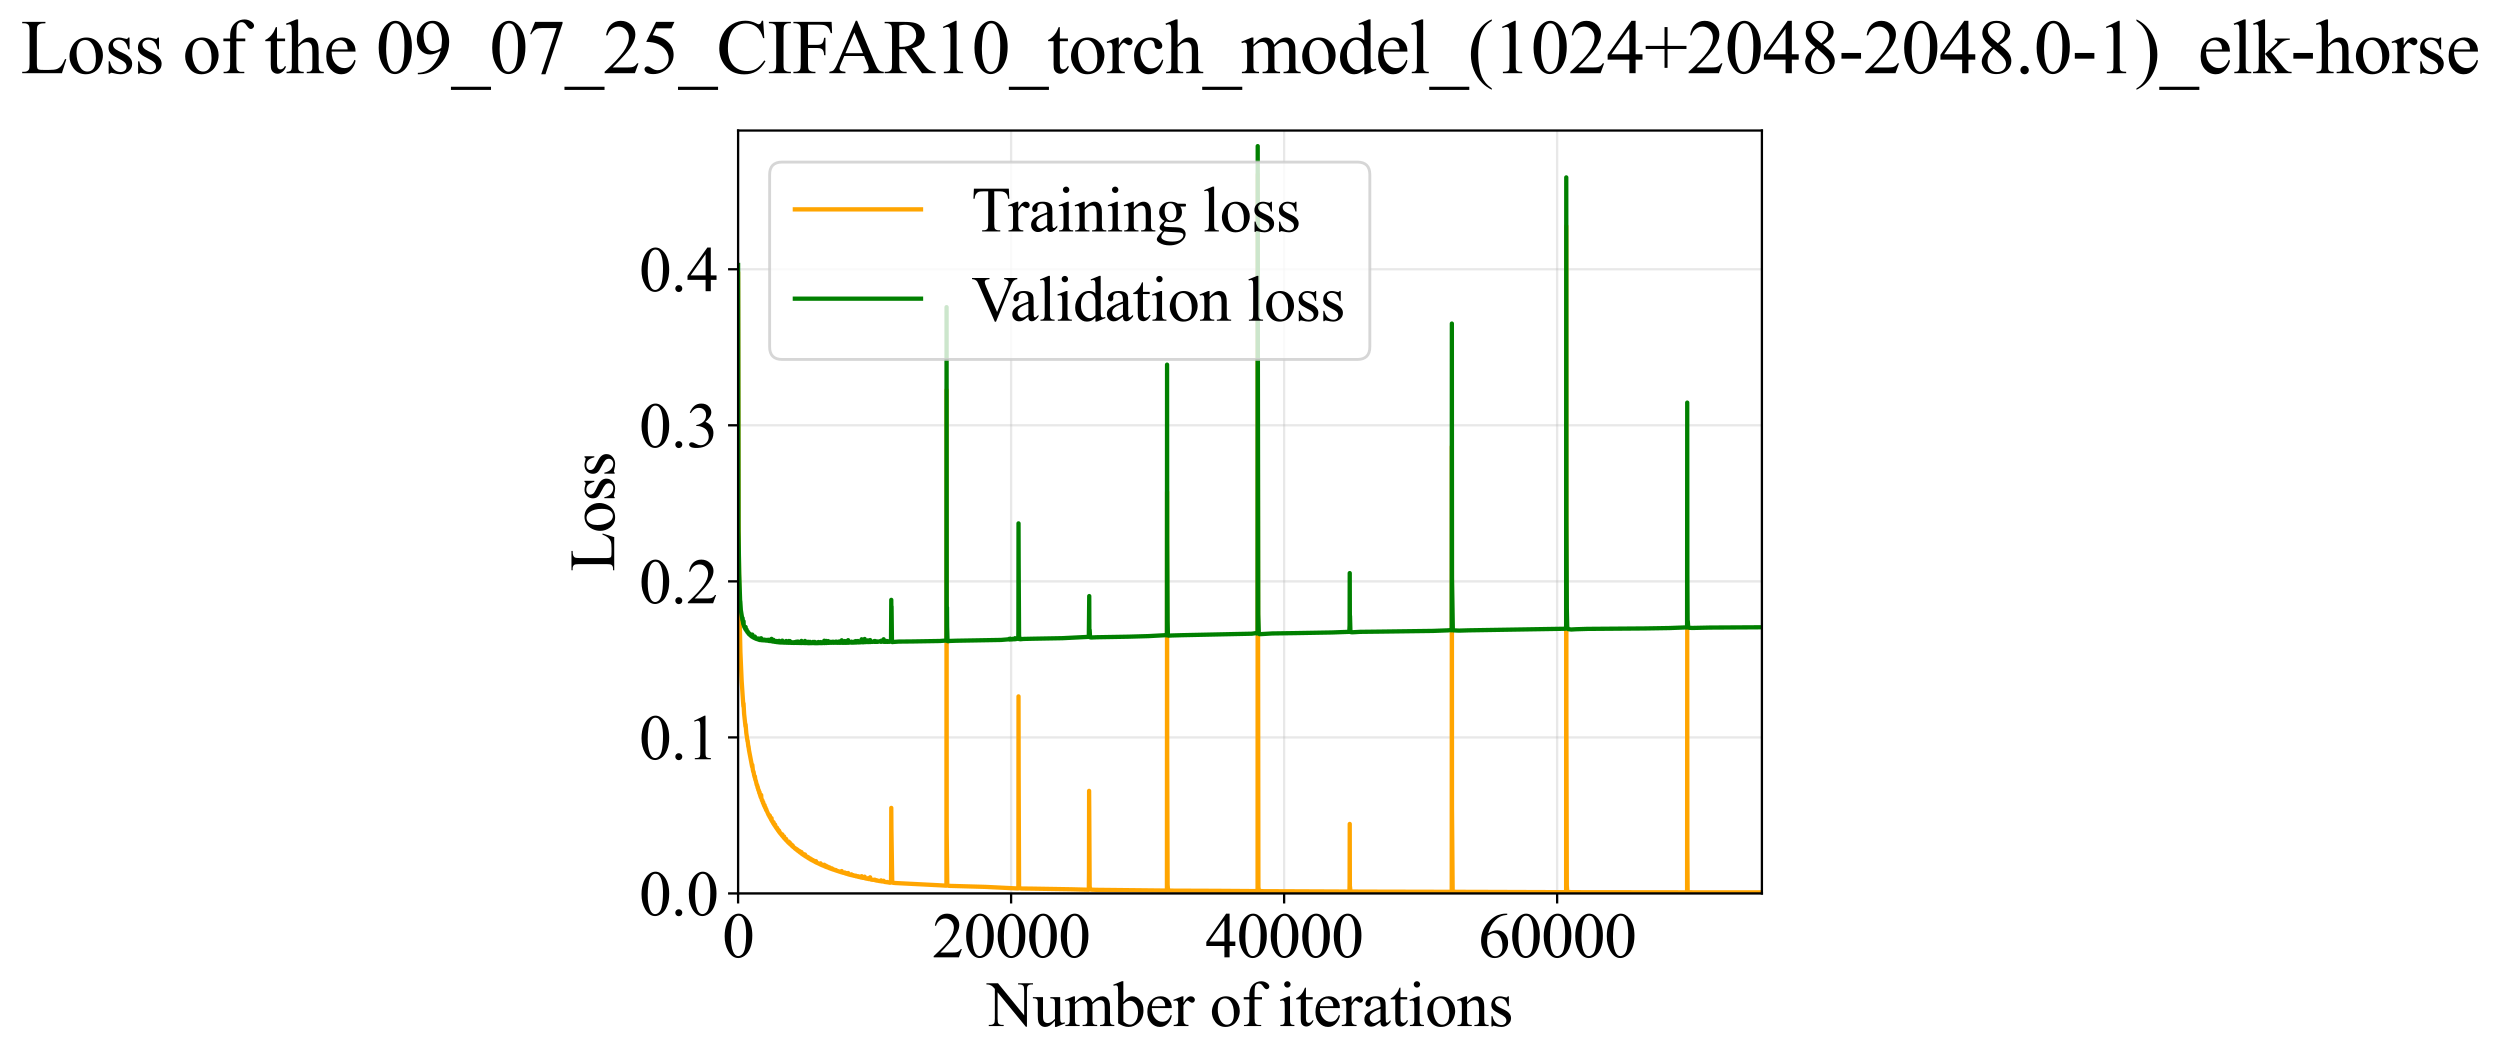 <?xml version="1.0" encoding="utf-8" standalone="no"?>
<!DOCTYPE svg PUBLIC "-//W3C//DTD SVG 1.1//EN"
  "http://www.w3.org/Graphics/SVG/1.1/DTD/svg11.dtd">
<svg xmlns:xlink="http://www.w3.org/1999/xlink" width="872.037pt" height="369.808pt" viewBox="0 0 872.037 369.808" xmlns="http://www.w3.org/2000/svg" version="1.1">
 <defs>
  <style type="text/css">*{stroke-linejoin: round; stroke-linecap: butt}</style>
 </defs>
 <g id="figure_1">
  <g id="patch_1">
   <path d="M 0 369.808 
L 872.037 369.808 
L 872.037 0 
L 0 0 
z
" style="fill: #ffffff"/>
  </g>
  <g id="axes_1">
   <g id="patch_2">
    <path d="M 257.459 311.644 
L 614.578 311.644 
L 614.578 45.532 
L 257.459 45.532 
z
" style="fill: #ffffff"/>
   </g>
   <g id="matplotlib.axis_1">
    <g id="xtick_1">
     <g id="line2d_1">
      <path d="M 257.459 311.644 
L 257.459 45.532 
" clip-path="url(#p413135c70c)" style="fill: none; stroke: #b0b0b0; stroke-opacity: 0.3; stroke-width: 0.8; stroke-linecap: square"/>
     </g>
     <g id="line2d_2">
      <defs>
       <path id="m25cd84940f" d="M 0 0 
L 0 3.5 
" style="stroke: #000000; stroke-width: 0.8"/>
      </defs>
      <g>
       <use xlink:href="#m25cd84940f" x="257.459" y="311.644" style="stroke: #000000; stroke-width: 0.8"/>
      </g>
     </g>
     <g id="text_1">
      <!-- 0 -->
      <g transform="translate(251.958 333.92) scale(0.22 -0.22)">
       <defs>
        <path id="TimesNewRomanPSMT-30" d="M 231 2094 
Q 231 2819 450 3342 
Q 669 3866 1031 4122 
Q 1313 4325 1613 4325 
Q 2100 4325 2488 3828 
Q 2972 3213 2972 2159 
Q 2972 1422 2759 906 
Q 2547 391 2217 158 
Q 1888 -75 1581 -75 
Q 975 -75 572 641 
Q 231 1244 231 2094 
z
M 844 2016 
Q 844 1141 1059 588 
Q 1238 122 1591 122 
Q 1759 122 1940 273 
Q 2122 425 2216 781 
Q 2359 1319 2359 2297 
Q 2359 3022 2209 3506 
Q 2097 3866 1919 4016 
Q 1791 4119 1609 4119 
Q 1397 4119 1231 3928 
Q 1006 3669 925 3112 
Q 844 2556 844 2016 
z
" transform="scale(0.016)"/>
       </defs>
       <use xlink:href="#TimesNewRomanPSMT-30"/>
      </g>
     </g>
    </g>
    <g id="xtick_2">
     <g id="line2d_3">
      <path d="M 352.69 311.644 
L 352.69 45.532 
" clip-path="url(#p413135c70c)" style="fill: none; stroke: #b0b0b0; stroke-opacity: 0.3; stroke-width: 0.8; stroke-linecap: square"/>
     </g>
     <g id="line2d_4">
      <g>
       <use xlink:href="#m25cd84940f" x="352.69" y="311.644" style="stroke: #000000; stroke-width: 0.8"/>
      </g>
     </g>
     <g id="text_2">
      <!-- 20000 -->
      <g transform="translate(325.19 333.92) scale(0.22 -0.22)">
       <defs>
        <path id="TimesNewRomanPSMT-32" d="M 2934 816 
L 2638 0 
L 138 0 
L 138 116 
Q 1241 1122 1691 1759 
Q 2141 2397 2141 2925 
Q 2141 3328 1894 3587 
Q 1647 3847 1303 3847 
Q 991 3847 742 3664 
Q 494 3481 375 3128 
L 259 3128 
Q 338 3706 661 4015 
Q 984 4325 1469 4325 
Q 1984 4325 2329 3994 
Q 2675 3663 2675 3213 
Q 2675 2891 2525 2569 
Q 2294 2063 1775 1497 
Q 997 647 803 472 
L 1909 472 
Q 2247 472 2383 497 
Q 2519 522 2628 598 
Q 2738 675 2819 816 
L 2934 816 
z
" transform="scale(0.016)"/>
       </defs>
       <use xlink:href="#TimesNewRomanPSMT-32"/>
       <use xlink:href="#TimesNewRomanPSMT-30" transform="translate(50 0)"/>
       <use xlink:href="#TimesNewRomanPSMT-30" transform="translate(100 0)"/>
       <use xlink:href="#TimesNewRomanPSMT-30" transform="translate(150 0)"/>
       <use xlink:href="#TimesNewRomanPSMT-30" transform="translate(200 0)"/>
      </g>
     </g>
    </g>
    <g id="xtick_3">
     <g id="line2d_5">
      <path d="M 447.923 311.644 
L 447.923 45.532 
" clip-path="url(#p413135c70c)" style="fill: none; stroke: #b0b0b0; stroke-opacity: 0.3; stroke-width: 0.8; stroke-linecap: square"/>
     </g>
     <g id="line2d_6">
      <g>
       <use xlink:href="#m25cd84940f" x="447.923" y="311.644" style="stroke: #000000; stroke-width: 0.8"/>
      </g>
     </g>
     <g id="text_3">
      <!-- 40000 -->
      <g transform="translate(420.423 333.92) scale(0.22 -0.22)">
       <defs>
        <path id="TimesNewRomanPSMT-34" d="M 2978 1563 
L 2978 1119 
L 2409 1119 
L 2409 0 
L 1894 0 
L 1894 1119 
L 100 1119 
L 100 1519 
L 2066 4325 
L 2409 4325 
L 2409 1563 
L 2978 1563 
z
M 1894 1563 
L 1894 3666 
L 406 1563 
L 1894 1563 
z
" transform="scale(0.016)"/>
       </defs>
       <use xlink:href="#TimesNewRomanPSMT-34"/>
       <use xlink:href="#TimesNewRomanPSMT-30" transform="translate(50 0)"/>
       <use xlink:href="#TimesNewRomanPSMT-30" transform="translate(100 0)"/>
       <use xlink:href="#TimesNewRomanPSMT-30" transform="translate(150 0)"/>
       <use xlink:href="#TimesNewRomanPSMT-30" transform="translate(200 0)"/>
      </g>
     </g>
    </g>
    <g id="xtick_4">
     <g id="line2d_7">
      <path d="M 543.154 311.644 
L 543.154 45.532 
" clip-path="url(#p413135c70c)" style="fill: none; stroke: #b0b0b0; stroke-opacity: 0.3; stroke-width: 0.8; stroke-linecap: square"/>
     </g>
     <g id="line2d_8">
      <g>
       <use xlink:href="#m25cd84940f" x="543.154" y="311.644" style="stroke: #000000; stroke-width: 0.8"/>
      </g>
     </g>
     <g id="text_4">
      <!-- 60000 -->
      <g transform="translate(515.654 333.92) scale(0.22 -0.22)">
       <defs>
        <path id="TimesNewRomanPSMT-36" d="M 2869 4325 
L 2869 4209 
Q 2456 4169 2195 4045 
Q 1934 3922 1679 3669 
Q 1425 3416 1258 3105 
Q 1091 2794 978 2366 
Q 1428 2675 1881 2675 
Q 2316 2675 2634 2325 
Q 2953 1975 2953 1425 
Q 2953 894 2631 456 
Q 2244 -75 1606 -75 
Q 1172 -75 869 213 
Q 275 772 275 1663 
Q 275 2231 503 2743 
Q 731 3256 1154 3653 
Q 1578 4050 1965 4187 
Q 2353 4325 2688 4325 
L 2869 4325 
z
M 925 2138 
Q 869 1716 869 1456 
Q 869 1156 980 804 
Q 1091 453 1309 247 
Q 1469 100 1697 100 
Q 1969 100 2183 356 
Q 2397 613 2397 1088 
Q 2397 1622 2184 2012 
Q 1972 2403 1581 2403 
Q 1463 2403 1327 2353 
Q 1191 2303 925 2138 
z
" transform="scale(0.016)"/>
       </defs>
       <use xlink:href="#TimesNewRomanPSMT-36"/>
       <use xlink:href="#TimesNewRomanPSMT-30" transform="translate(50 0)"/>
       <use xlink:href="#TimesNewRomanPSMT-30" transform="translate(100 0)"/>
       <use xlink:href="#TimesNewRomanPSMT-30" transform="translate(150 0)"/>
       <use xlink:href="#TimesNewRomanPSMT-30" transform="translate(200 0)"/>
      </g>
     </g>
    </g>
    <g id="text_5">
     <!-- Number of iterations -->
     <g transform="translate(344.376 357.902) scale(0.22 -0.22)">
      <defs>
       <path id="TimesNewRomanPSMT-4e" d="M -84 4238 
L 1066 4238 
L 3656 1059 
L 3656 3503 
Q 3656 3894 3569 3991 
Q 3453 4122 3203 4122 
L 3056 4122 
L 3056 4238 
L 4531 4238 
L 4531 4122 
L 4381 4122 
Q 4113 4122 4000 3959 
Q 3931 3859 3931 3503 
L 3931 -69 
L 3819 -69 
L 1025 3344 
L 1025 734 
Q 1025 344 1109 247 
Q 1228 116 1475 116 
L 1625 116 
L 1625 0 
L 150 0 
L 150 116 
L 297 116 
Q 569 116 681 278 
Q 750 378 750 734 
L 750 3681 
Q 566 3897 470 3965 
Q 375 4034 191 4094 
Q 100 4122 -84 4122 
L -84 4238 
z
" transform="scale(0.016)"/>
       <path id="TimesNewRomanPSMT-75" d="M 2709 2863 
L 2709 1128 
Q 2709 631 2732 520 
Q 2756 409 2807 365 
Q 2859 322 2928 322 
Q 3025 322 3147 375 
L 3191 266 
L 2334 -88 
L 2194 -88 
L 2194 519 
Q 1825 119 1631 15 
Q 1438 -88 1222 -88 
Q 981 -88 804 51 
Q 628 191 559 409 
Q 491 628 491 1028 
L 491 2306 
Q 491 2509 447 2587 
Q 403 2666 317 2708 
Q 231 2750 6 2747 
L 6 2863 
L 1009 2863 
L 1009 947 
Q 1009 547 1148 422 
Q 1288 297 1484 297 
Q 1619 297 1789 381 
Q 1959 466 2194 703 
L 2194 2325 
Q 2194 2569 2105 2655 
Q 2016 2741 1734 2747 
L 1734 2863 
L 2709 2863 
z
" transform="scale(0.016)"/>
       <path id="TimesNewRomanPSMT-6d" d="M 1050 2338 
Q 1363 2650 1419 2697 
Q 1559 2816 1721 2881 
Q 1884 2947 2044 2947 
Q 2313 2947 2506 2790 
Q 2700 2634 2766 2338 
Q 3088 2713 3309 2830 
Q 3531 2947 3766 2947 
Q 3994 2947 4170 2830 
Q 4347 2713 4450 2447 
Q 4519 2266 4519 1878 
L 4519 647 
Q 4519 378 4559 278 
Q 4591 209 4675 161 
Q 4759 113 4950 113 
L 4950 0 
L 3538 0 
L 3538 113 
L 3597 113 
Q 3781 113 3884 184 
Q 3956 234 3988 344 
Q 4000 397 4000 647 
L 4000 1878 
Q 4000 2228 3916 2372 
Q 3794 2572 3525 2572 
Q 3359 2572 3192 2489 
Q 3025 2406 2788 2181 
L 2781 2147 
L 2788 2013 
L 2788 647 
Q 2788 353 2820 281 
Q 2853 209 2943 161 
Q 3034 113 3253 113 
L 3253 0 
L 1806 0 
L 1806 113 
Q 2044 113 2133 169 
Q 2222 225 2256 338 
Q 2272 391 2272 647 
L 2272 1878 
Q 2272 2228 2169 2381 
Q 2031 2581 1784 2581 
Q 1616 2581 1450 2491 
Q 1191 2353 1050 2181 
L 1050 647 
Q 1050 366 1089 281 
Q 1128 197 1204 155 
Q 1281 113 1516 113 
L 1516 0 
L 100 0 
L 100 113 
Q 297 113 375 155 
Q 453 197 493 289 
Q 534 381 534 647 
L 534 1741 
Q 534 2213 506 2350 
Q 484 2453 437 2492 
Q 391 2531 309 2531 
Q 222 2531 100 2484 
L 53 2597 
L 916 2947 
L 1050 2947 
L 1050 2338 
z
" transform="scale(0.016)"/>
       <path id="TimesNewRomanPSMT-62" d="M 984 2369 
Q 1400 2947 1881 2947 
Q 2322 2947 2650 2570 
Q 2978 2194 2978 1541 
Q 2978 778 2472 313 
Q 2038 -88 1503 -88 
Q 1253 -88 995 3 
Q 738 94 469 275 
L 469 3241 
Q 469 3728 445 3840 
Q 422 3953 372 3993 
Q 322 4034 247 4034 
Q 159 4034 28 3984 
L -16 4094 
L 844 4444 
L 984 4444 
L 984 2369 
z
M 984 2169 
L 984 456 
Q 1144 300 1314 220 
Q 1484 141 1663 141 
Q 1947 141 2192 453 
Q 2438 766 2438 1363 
Q 2438 1913 2192 2208 
Q 1947 2503 1634 2503 
Q 1469 2503 1303 2419 
Q 1178 2356 984 2169 
z
" transform="scale(0.016)"/>
       <path id="TimesNewRomanPSMT-65" d="M 681 1784 
Q 678 1147 991 784 
Q 1303 422 1725 422 
Q 2006 422 2214 576 
Q 2422 731 2563 1106 
L 2659 1044 
Q 2594 616 2278 264 
Q 1963 -88 1488 -88 
Q 972 -88 605 314 
Q 238 716 238 1394 
Q 238 2128 614 2539 
Q 991 2950 1559 2950 
Q 2041 2950 2350 2633 
Q 2659 2316 2659 1784 
L 681 1784 
z
M 681 1966 
L 2006 1966 
Q 1991 2241 1941 2353 
Q 1863 2528 1708 2628 
Q 1553 2728 1384 2728 
Q 1125 2728 920 2526 
Q 716 2325 681 1966 
z
" transform="scale(0.016)"/>
       <path id="TimesNewRomanPSMT-72" d="M 1038 2947 
L 1038 2303 
Q 1397 2947 1775 2947 
Q 1947 2947 2059 2842 
Q 2172 2738 2172 2600 
Q 2172 2478 2090 2393 
Q 2009 2309 1897 2309 
Q 1788 2309 1652 2417 
Q 1516 2525 1450 2525 
Q 1394 2525 1328 2463 
Q 1188 2334 1038 2041 
L 1038 669 
Q 1038 431 1097 309 
Q 1138 225 1241 169 
Q 1344 113 1538 113 
L 1538 0 
L 72 0 
L 72 113 
Q 291 113 397 181 
Q 475 231 506 341 
Q 522 394 522 644 
L 522 1753 
Q 522 2253 501 2348 
Q 481 2444 426 2487 
Q 372 2531 291 2531 
Q 194 2531 72 2484 
L 41 2597 
L 906 2947 
L 1038 2947 
z
" transform="scale(0.016)"/>
       <path id="TimesNewRomanPSMT-20" transform="scale(0.016)"/>
       <path id="TimesNewRomanPSMT-6f" d="M 1600 2947 
Q 2250 2947 2644 2453 
Q 2978 2031 2978 1484 
Q 2978 1100 2793 706 
Q 2609 313 2286 112 
Q 1963 -88 1566 -88 
Q 919 -88 538 428 
Q 216 863 216 1403 
Q 216 1797 411 2186 
Q 606 2575 925 2761 
Q 1244 2947 1600 2947 
z
M 1503 2744 
Q 1338 2744 1170 2645 
Q 1003 2547 900 2300 
Q 797 2053 797 1666 
Q 797 1041 1045 587 
Q 1294 134 1700 134 
Q 2003 134 2200 384 
Q 2397 634 2397 1244 
Q 2397 2006 2069 2444 
Q 1847 2744 1503 2744 
z
" transform="scale(0.016)"/>
       <path id="TimesNewRomanPSMT-66" d="M 1319 2638 
L 1319 756 
Q 1319 356 1406 250 
Q 1522 113 1716 113 
L 1975 113 
L 1975 0 
L 266 0 
L 266 113 
L 394 113 
Q 519 113 622 175 
Q 725 238 764 344 
Q 803 450 803 756 
L 803 2638 
L 247 2638 
L 247 2863 
L 803 2863 
L 803 3050 
Q 803 3478 940 3775 
Q 1078 4072 1361 4255 
Q 1644 4438 1997 4438 
Q 2325 4438 2600 4225 
Q 2781 4084 2781 3909 
Q 2781 3816 2700 3733 
Q 2619 3650 2525 3650 
Q 2453 3650 2373 3701 
Q 2294 3753 2178 3923 
Q 2063 4094 1966 4153 
Q 1869 4213 1750 4213 
Q 1606 4213 1506 4136 
Q 1406 4059 1362 3898 
Q 1319 3738 1319 3069 
L 1319 2863 
L 2056 2863 
L 2056 2638 
L 1319 2638 
z
" transform="scale(0.016)"/>
       <path id="TimesNewRomanPSMT-69" d="M 928 4444 
Q 1059 4444 1151 4351 
Q 1244 4259 1244 4128 
Q 1244 3997 1151 3903 
Q 1059 3809 928 3809 
Q 797 3809 703 3903 
Q 609 3997 609 4128 
Q 609 4259 701 4351 
Q 794 4444 928 4444 
z
M 1188 2947 
L 1188 647 
Q 1188 378 1227 289 
Q 1266 200 1342 156 
Q 1419 113 1622 113 
L 1622 0 
L 231 0 
L 231 113 
Q 441 113 512 153 
Q 584 194 626 287 
Q 669 381 669 647 
L 669 1750 
Q 669 2216 641 2353 
Q 619 2453 572 2492 
Q 525 2531 444 2531 
Q 356 2531 231 2484 
L 188 2597 
L 1050 2947 
L 1188 2947 
z
" transform="scale(0.016)"/>
       <path id="TimesNewRomanPSMT-74" d="M 1031 3803 
L 1031 2863 
L 1700 2863 
L 1700 2644 
L 1031 2644 
L 1031 788 
Q 1031 509 1111 412 
Q 1191 316 1316 316 
Q 1419 316 1516 380 
Q 1613 444 1666 569 
L 1788 569 
Q 1678 263 1478 108 
Q 1278 -47 1066 -47 
Q 922 -47 784 33 
Q 647 113 581 261 
Q 516 409 516 719 
L 516 2644 
L 63 2644 
L 63 2747 
Q 234 2816 414 2980 
Q 594 3144 734 3369 
Q 806 3488 934 3803 
L 1031 3803 
z
" transform="scale(0.016)"/>
       <path id="TimesNewRomanPSMT-61" d="M 1822 413 
Q 1381 72 1269 19 
Q 1100 -59 909 -59 
Q 613 -59 420 144 
Q 228 347 228 678 
Q 228 888 322 1041 
Q 450 1253 767 1440 
Q 1084 1628 1822 1897 
L 1822 2009 
Q 1822 2438 1686 2597 
Q 1550 2756 1291 2756 
Q 1094 2756 978 2650 
Q 859 2544 859 2406 
L 866 2225 
Q 866 2081 792 2003 
Q 719 1925 600 1925 
Q 484 1925 411 2006 
Q 338 2088 338 2228 
Q 338 2497 613 2722 
Q 888 2947 1384 2947 
Q 1766 2947 2009 2819 
Q 2194 2722 2281 2516 
Q 2338 2381 2338 1966 
L 2338 994 
Q 2338 584 2353 492 
Q 2369 400 2405 369 
Q 2441 338 2488 338 
Q 2538 338 2575 359 
Q 2641 400 2828 588 
L 2828 413 
Q 2478 -56 2159 -56 
Q 2006 -56 1915 50 
Q 1825 156 1822 413 
z
M 1822 616 
L 1822 1706 
Q 1350 1519 1213 1441 
Q 966 1303 859 1153 
Q 753 1003 753 825 
Q 753 600 887 451 
Q 1022 303 1197 303 
Q 1434 303 1822 616 
z
" transform="scale(0.016)"/>
       <path id="TimesNewRomanPSMT-6e" d="M 1034 2341 
Q 1538 2947 1994 2947 
Q 2228 2947 2397 2830 
Q 2566 2713 2666 2444 
Q 2734 2256 2734 1869 
L 2734 647 
Q 2734 375 2778 278 
Q 2813 200 2889 156 
Q 2966 113 3172 113 
L 3172 0 
L 1756 0 
L 1756 113 
L 1816 113 
Q 2016 113 2095 173 
Q 2175 234 2206 353 
Q 2219 400 2219 647 
L 2219 1819 
Q 2219 2209 2117 2386 
Q 2016 2563 1775 2563 
Q 1403 2563 1034 2156 
L 1034 647 
Q 1034 356 1069 288 
Q 1113 197 1189 155 
Q 1266 113 1500 113 
L 1500 0 
L 84 0 
L 84 113 
L 147 113 
Q 366 113 442 223 
Q 519 334 519 647 
L 519 1709 
Q 519 2225 495 2337 
Q 472 2450 423 2490 
Q 375 2531 294 2531 
Q 206 2531 84 2484 
L 38 2597 
L 900 2947 
L 1034 2947 
L 1034 2341 
z
" transform="scale(0.016)"/>
       <path id="TimesNewRomanPSMT-73" d="M 2050 2947 
L 2050 1972 
L 1947 1972 
Q 1828 2431 1642 2597 
Q 1456 2763 1169 2763 
Q 950 2763 815 2647 
Q 681 2531 681 2391 
Q 681 2216 781 2091 
Q 878 1963 1175 1819 
L 1631 1597 
Q 2266 1288 2266 781 
Q 2266 391 1970 151 
Q 1675 -88 1309 -88 
Q 1047 -88 709 6 
Q 606 38 541 38 
Q 469 38 428 -44 
L 325 -44 
L 325 978 
L 428 978 
Q 516 541 762 319 
Q 1009 97 1316 97 
Q 1531 97 1667 223 
Q 1803 350 1803 528 
Q 1803 744 1651 891 
Q 1500 1038 1047 1263 
Q 594 1488 453 1669 
Q 313 1847 313 2119 
Q 313 2472 555 2709 
Q 797 2947 1181 2947 
Q 1350 2947 1591 2875 
Q 1750 2828 1803 2828 
Q 1853 2828 1881 2850 
Q 1909 2872 1947 2947 
L 2050 2947 
z
" transform="scale(0.016)"/>
      </defs>
      <use xlink:href="#TimesNewRomanPSMT-4e"/>
      <use xlink:href="#TimesNewRomanPSMT-75" transform="translate(72.217 0)"/>
      <use xlink:href="#TimesNewRomanPSMT-6d" transform="translate(122.217 0)"/>
      <use xlink:href="#TimesNewRomanPSMT-62" transform="translate(200 0)"/>
      <use xlink:href="#TimesNewRomanPSMT-65" transform="translate(250 0)"/>
      <use xlink:href="#TimesNewRomanPSMT-72" transform="translate(294.385 0)"/>
      <use xlink:href="#TimesNewRomanPSMT-20" transform="translate(327.686 0)"/>
      <use xlink:href="#TimesNewRomanPSMT-6f" transform="translate(352.686 0)"/>
      <use xlink:href="#TimesNewRomanPSMT-66" transform="translate(402.686 0)"/>
      <use xlink:href="#TimesNewRomanPSMT-20" transform="translate(435.986 0)"/>
      <use xlink:href="#TimesNewRomanPSMT-69" transform="translate(460.986 0)"/>
      <use xlink:href="#TimesNewRomanPSMT-74" transform="translate(488.77 0)"/>
      <use xlink:href="#TimesNewRomanPSMT-65" transform="translate(516.553 0)"/>
      <use xlink:href="#TimesNewRomanPSMT-72" transform="translate(560.938 0)"/>
      <use xlink:href="#TimesNewRomanPSMT-61" transform="translate(594.238 0)"/>
      <use xlink:href="#TimesNewRomanPSMT-74" transform="translate(638.623 0)"/>
      <use xlink:href="#TimesNewRomanPSMT-69" transform="translate(666.406 0)"/>
      <use xlink:href="#TimesNewRomanPSMT-6f" transform="translate(694.189 0)"/>
      <use xlink:href="#TimesNewRomanPSMT-6e" transform="translate(744.189 0)"/>
      <use xlink:href="#TimesNewRomanPSMT-73" transform="translate(794.189 0)"/>
     </g>
    </g>
   </g>
   <g id="matplotlib.axis_2">
    <g id="ytick_1">
     <g id="line2d_9">
      <path d="M 257.459 311.644 
L 614.578 311.644 
" clip-path="url(#p413135c70c)" style="fill: none; stroke: #b0b0b0; stroke-opacity: 0.3; stroke-width: 0.8; stroke-linecap: square"/>
     </g>
     <g id="line2d_10">
      <defs>
       <path id="mf52d2c7548" d="M 0 0 
L -3.5 0 
" style="stroke: #000000; stroke-width: 0.8"/>
      </defs>
      <g>
       <use xlink:href="#mf52d2c7548" x="257.459" y="311.644" style="stroke: #000000; stroke-width: 0.8"/>
      </g>
     </g>
     <g id="text_6">
      <!-- 0.0 -->
      <g transform="translate(222.958 319.282) scale(0.22 -0.22)">
       <defs>
        <path id="TimesNewRomanPSMT-2e" d="M 800 606 
Q 947 606 1047 504 
Q 1147 403 1147 259 
Q 1147 116 1045 14 
Q 944 -88 800 -88 
Q 656 -88 554 14 
Q 453 116 453 259 
Q 453 406 554 506 
Q 656 606 800 606 
z
" transform="scale(0.016)"/>
       </defs>
       <use xlink:href="#TimesNewRomanPSMT-30"/>
       <use xlink:href="#TimesNewRomanPSMT-2e" transform="translate(50 0)"/>
       <use xlink:href="#TimesNewRomanPSMT-30" transform="translate(75 0)"/>
      </g>
     </g>
    </g>
    <g id="ytick_2">
     <g id="line2d_11">
      <path d="M 257.459 257.214 
L 614.578 257.214 
" clip-path="url(#p413135c70c)" style="fill: none; stroke: #b0b0b0; stroke-opacity: 0.3; stroke-width: 0.8; stroke-linecap: square"/>
     </g>
     <g id="line2d_12">
      <g>
       <use xlink:href="#mf52d2c7548" x="257.459" y="257.214" style="stroke: #000000; stroke-width: 0.8"/>
      </g>
     </g>
     <g id="text_7">
      <!-- 0.1 -->
      <g transform="translate(222.958 264.852) scale(0.22 -0.22)">
       <defs>
        <path id="TimesNewRomanPSMT-31" d="M 750 3822 
L 1781 4325 
L 1884 4325 
L 1884 747 
Q 1884 391 1914 303 
Q 1944 216 2037 169 
Q 2131 122 2419 116 
L 2419 0 
L 825 0 
L 825 116 
Q 1125 122 1212 167 
Q 1300 213 1334 289 
Q 1369 366 1369 747 
L 1369 3034 
Q 1369 3497 1338 3628 
Q 1316 3728 1258 3775 
Q 1200 3822 1119 3822 
Q 1003 3822 797 3725 
L 750 3822 
z
" transform="scale(0.016)"/>
       </defs>
       <use xlink:href="#TimesNewRomanPSMT-30"/>
       <use xlink:href="#TimesNewRomanPSMT-2e" transform="translate(50 0)"/>
       <use xlink:href="#TimesNewRomanPSMT-31" transform="translate(75 0)"/>
      </g>
     </g>
    </g>
    <g id="ytick_3">
     <g id="line2d_13">
      <path d="M 257.459 202.784 
L 614.578 202.784 
" clip-path="url(#p413135c70c)" style="fill: none; stroke: #b0b0b0; stroke-opacity: 0.3; stroke-width: 0.8; stroke-linecap: square"/>
     </g>
     <g id="line2d_14">
      <g>
       <use xlink:href="#mf52d2c7548" x="257.459" y="202.784" style="stroke: #000000; stroke-width: 0.8"/>
      </g>
     </g>
     <g id="text_8">
      <!-- 0.2 -->
      <g transform="translate(222.958 210.423) scale(0.22 -0.22)">
       <use xlink:href="#TimesNewRomanPSMT-30"/>
       <use xlink:href="#TimesNewRomanPSMT-2e" transform="translate(50 0)"/>
       <use xlink:href="#TimesNewRomanPSMT-32" transform="translate(75 0)"/>
      </g>
     </g>
    </g>
    <g id="ytick_4">
     <g id="line2d_15">
      <path d="M 257.459 148.355 
L 614.578 148.355 
" clip-path="url(#p413135c70c)" style="fill: none; stroke: #b0b0b0; stroke-opacity: 0.3; stroke-width: 0.8; stroke-linecap: square"/>
     </g>
     <g id="line2d_16">
      <g>
       <use xlink:href="#mf52d2c7548" x="257.459" y="148.355" style="stroke: #000000; stroke-width: 0.8"/>
      </g>
     </g>
     <g id="text_9">
      <!-- 0.3 -->
      <g transform="translate(222.958 155.993) scale(0.22 -0.22)">
       <defs>
        <path id="TimesNewRomanPSMT-33" d="M 325 3431 
Q 506 3859 782 4092 
Q 1059 4325 1472 4325 
Q 1981 4325 2253 3994 
Q 2459 3747 2459 3466 
Q 2459 3003 1878 2509 
Q 2269 2356 2469 2072 
Q 2669 1788 2669 1403 
Q 2669 853 2319 450 
Q 1863 -75 997 -75 
Q 569 -75 414 31 
Q 259 138 259 259 
Q 259 350 332 419 
Q 406 488 509 488 
Q 588 488 669 463 
Q 722 447 909 348 
Q 1097 250 1169 231 
Q 1284 197 1416 197 
Q 1734 197 1970 444 
Q 2206 691 2206 1028 
Q 2206 1275 2097 1509 
Q 2016 1684 1919 1775 
Q 1784 1900 1550 2001 
Q 1316 2103 1072 2103 
L 972 2103 
L 972 2197 
Q 1219 2228 1467 2375 
Q 1716 2522 1828 2728 
Q 1941 2934 1941 3181 
Q 1941 3503 1739 3701 
Q 1538 3900 1238 3900 
Q 753 3900 428 3381 
L 325 3431 
z
" transform="scale(0.016)"/>
       </defs>
       <use xlink:href="#TimesNewRomanPSMT-30"/>
       <use xlink:href="#TimesNewRomanPSMT-2e" transform="translate(50 0)"/>
       <use xlink:href="#TimesNewRomanPSMT-33" transform="translate(75 0)"/>
      </g>
     </g>
    </g>
    <g id="ytick_5">
     <g id="line2d_17">
      <path d="M 257.459 93.925 
L 614.578 93.925 
" clip-path="url(#p413135c70c)" style="fill: none; stroke: #b0b0b0; stroke-opacity: 0.3; stroke-width: 0.8; stroke-linecap: square"/>
     </g>
     <g id="line2d_18">
      <g>
       <use xlink:href="#mf52d2c7548" x="257.459" y="93.925" style="stroke: #000000; stroke-width: 0.8"/>
      </g>
     </g>
     <g id="text_10">
      <!-- 0.4 -->
      <g transform="translate(222.958 101.564) scale(0.22 -0.22)">
       <use xlink:href="#TimesNewRomanPSMT-30"/>
       <use xlink:href="#TimesNewRomanPSMT-2e" transform="translate(50 0)"/>
       <use xlink:href="#TimesNewRomanPSMT-34" transform="translate(75 0)"/>
      </g>
     </g>
    </g>
    <g id="text_11">
     <!-- Loss -->
     <g transform="translate(214.253 199.369) rotate(-90) scale(0.22 -0.22)">
      <defs>
       <path id="TimesNewRomanPSMT-4c" d="M 3669 1172 
L 3772 1150 
L 3409 0 
L 128 0 
L 128 116 
L 288 116 
Q 556 116 672 291 
Q 738 391 738 753 
L 738 3488 
Q 738 3884 650 3984 
Q 528 4122 288 4122 
L 128 4122 
L 128 4238 
L 2047 4238 
L 2047 4122 
Q 1709 4125 1573 4059 
Q 1438 3994 1388 3894 
Q 1338 3794 1338 3416 
L 1338 753 
Q 1338 494 1388 397 
Q 1425 331 1503 300 
Q 1581 269 1991 269 
L 2300 269 
Q 2788 269 2984 341 
Q 3181 413 3343 595 
Q 3506 778 3669 1172 
z
" transform="scale(0.016)"/>
      </defs>
      <use xlink:href="#TimesNewRomanPSMT-4c"/>
      <use xlink:href="#TimesNewRomanPSMT-6f" transform="translate(61.084 0)"/>
      <use xlink:href="#TimesNewRomanPSMT-73" transform="translate(111.084 0)"/>
      <use xlink:href="#TimesNewRomanPSMT-73" transform="translate(150 0)"/>
     </g>
    </g>
   </g>
   <g id="line2d_19">
    <path d="M 257.459 95.494 
L 257.601 182.067 
L 257.887 209.778 
L 258.268 227.526 
L 258.697 237.408 
L 259.221 245.22 
L 259.316 246.406 
L 259.363 245.386 
L 259.554 248.987 
L 260.03 253.396 
L 260.078 252.73 
L 260.316 255.675 
L 260.744 258.547 
L 260.792 258.38 
L 261.03 260.444 
L 261.078 260.295 
L 261.268 261.738 
L 262.364 267.476 
L 262.411 266.799 
L 262.602 268.514 
L 262.745 269.176 
L 262.792 269.15 
L 262.84 269.168 
L 263.03 270.298 
L 263.268 271.183 
L 263.316 270.808 
L 263.459 271.934 
L 263.649 272.365 
L 263.84 273.228 
L 263.983 273.826 
L 264.078 273.767 
L 264.268 274.77 
L 264.316 274.484 
L 264.507 275.537 
L 264.602 275.726 
L 264.649 275.559 
L 264.84 276.567 
L 264.888 276.684 
L 264.935 276.26 
L 265.078 277.175 
L 265.364 278.067 
L 265.459 278.253 
L 265.507 277.31 
L 265.554 278.224 
L 265.745 279.06 
L 265.84 279.301 
L 265.888 279.274 
L 265.935 279.165 
L 266.126 280.043 
L 266.173 280.149 
L 266.221 279.812 
L 266.412 280.674 
L 266.602 281.161 
L 266.65 281.115 
L 266.697 280.825 
L 266.84 281.654 
L 266.983 281.892 
L 267.031 281.682 
L 267.173 282.408 
L 267.269 282.62 
L 267.316 282.337 
L 267.364 282.609 
L 268.126 284.351 
L 268.174 284.176 
L 268.221 284.182 
L 268.459 285 
L 268.507 285.043 
L 268.555 284.545 
L 268.697 285.362 
L 268.888 285.63 
L 269.031 286.034 
L 269.078 286.011 
L 269.126 285.38 
L 269.174 286.14 
L 269.364 286.586 
L 269.459 286.699 
L 269.507 286.5 
L 269.697 287.159 
L 269.745 287.235 
L 269.793 287.116 
L 269.84 286.835 
L 270.031 287.695 
L 270.174 287.772 
L 270.317 288.103 
L 270.364 287.633 
L 270.507 288.341 
L 270.698 288.683 
L 270.793 288.538 
L 270.936 289.038 
L 271.031 289.168 
L 271.078 288.782 
L 271.126 289.247 
L 271.174 289.233 
L 271.412 289.713 
L 271.507 289.465 
L 271.65 290.047 
L 271.698 290.109 
L 271.745 290.054 
L 271.793 289.788 
L 271.936 290.435 
L 272.079 290.472 
L 272.174 290.724 
L 272.221 290.575 
L 272.269 290.603 
L 272.46 291.06 
L 272.507 290.939 
L 272.555 291.115 
L 272.745 291.432 
L 272.841 291.528 
L 272.888 291.055 
L 273.031 291.743 
L 273.221 291.953 
L 273.317 292.039 
L 273.412 292.238 
L 273.46 292.174 
L 273.507 291.781 
L 273.65 292.466 
L 273.793 292.593 
L 273.841 292.478 
L 273.936 292.803 
L 273.983 292.755 
L 274.031 292.788 
L 274.174 293.055 
L 274.222 292.655 
L 274.269 293.148 
L 274.317 293.108 
L 274.555 293.435 
L 274.65 293.427 
L 274.745 293.654 
L 274.841 293.509 
L 274.984 293.907 
L 275.079 293.951 
L 275.126 293.575 
L 275.269 294.167 
L 275.46 294.287 
L 275.507 293.938 
L 275.65 294.533 
L 275.888 294.566 
L 276.031 294.865 
L 276.126 294.93 
L 276.174 294.614 
L 276.317 295.143 
L 276.507 295.205 
L 276.555 295.01 
L 276.698 295.485 
L 277.031 295.625 
L 277.127 295.802 
L 277.174 295.725 
L 277.222 295.815 
L 277.269 295.969 
L 277.317 295.952 
L 277.365 295.862 
L 277.412 295.994 
L 277.46 296.122 
L 277.508 296.091 
L 277.555 296.048 
L 277.698 296.291 
L 277.746 296.085 
L 277.793 296.221 
L 278.031 296.57 
L 278.079 296.543 
L 278.127 296.348 
L 278.269 296.756 
L 278.365 296.813 
L 278.412 296.578 
L 278.46 296.835 
L 278.508 296.852 
L 278.65 297.02 
L 278.936 297.236 
L 278.984 296.902 
L 279.031 297.343 
L 279.079 297.291 
L 279.127 297.392 
L 279.27 297.486 
L 279.317 297.45 
L 279.365 297.513 
L 279.508 297.672 
L 279.555 297.21 
L 279.603 297.769 
L 279.841 297.931 
L 280.127 298.134 
L 280.222 297.847 
L 280.365 298.295 
L 280.603 298.358 
L 280.698 298.524 
L 280.746 298.483 
L 280.793 298.063 
L 280.841 298.603 
L 281.127 298.786 
L 281.174 298.703 
L 281.222 298.678 
L 281.365 298.913 
L 281.46 298.983 
L 281.508 298.788 
L 281.555 298.942 
L 281.794 299.214 
L 281.841 299.177 
L 281.889 298.976 
L 282.032 299.37 
L 282.127 299.338 
L 282.174 299.285 
L 282.27 299.492 
L 282.317 299.435 
L 282.365 299.448 
L 282.46 299.618 
L 282.508 299.54 
L 282.555 299.398 
L 282.698 299.769 
L 282.889 299.875 
L 282.984 299.808 
L 283.032 299.706 
L 283.175 300.039 
L 283.27 299.98 
L 283.317 299.91 
L 283.46 300.168 
L 283.556 300.225 
L 283.603 300.018 
L 283.651 300.148 
L 283.889 300.41 
L 283.937 300.351 
L 284.127 300.433 
L 284.175 300.317 
L 284.318 300.653 
L 284.508 300.746 
L 284.603 300.749 
L 284.651 300.399 
L 284.698 300.847 
L 284.841 300.914 
L 285.508 301.186 
L 285.699 301.31 
L 285.841 301.344 
L 286.08 301.509 
L 286.127 301.524 
L 286.222 301.149 
L 286.27 301.411 
L 286.461 301.676 
L 286.794 301.819 
L 286.889 301.657 
L 287.127 301.952 
L 287.461 302.044 
L 287.508 301.636 
L 287.556 302.1 
L 287.746 302.237 
L 288.127 302.348 
L 288.175 301.99 
L 288.223 302.43 
L 288.842 302.603 
L 288.889 302.355 
L 289.032 302.722 
L 289.175 302.764 
L 289.27 302.805 
L 289.365 302.867 
L 289.461 302.611 
L 289.651 302.973 
L 289.794 303.013 
L 289.842 302.916 
L 289.889 303.018 
L 290.127 303.146 
L 290.223 302.92 
L 290.366 303.219 
L 290.508 303.279 
L 290.556 303.156 
L 290.604 303.226 
L 290.794 303.368 
L 290.842 303.297 
L 290.889 303.37 
L 290.985 303.422 
L 291.032 303.361 
L 291.08 303.451 
L 291.175 303.48 
L 291.223 303.42 
L 291.27 303.524 
L 291.366 303.539 
L 291.413 303.5 
L 291.461 303.595 
L 291.556 303.613 
L 291.604 303.499 
L 291.651 303.647 
L 292.794 304.025 
L 293.032 304.106 
L 293.08 303.987 
L 293.128 304.082 
L 293.461 304.258 
L 293.556 304.21 
L 293.604 303.846 
L 293.651 304.227 
L 293.842 304.376 
L 294.604 304.532 
L 294.652 304.336 
L 294.794 304.636 
L 294.985 304.691 
L 295.08 304.68 
L 295.175 304.767 
L 295.223 304.709 
L 295.271 304.545 
L 295.414 304.821 
L 295.556 304.853 
L 295.652 304.878 
L 295.794 304.919 
L 295.842 304.523 
L 295.89 304.982 
L 295.937 304.904 
L 295.985 304.964 
L 296.175 305.061 
L 296.89 305.236 
L 296.985 304.982 
L 297.033 305.168 
L 297.223 305.328 
L 297.557 305.381 
L 297.604 305.263 
L 297.652 305.419 
L 297.842 305.467 
L 298.128 305.524 
L 298.176 305.411 
L 298.223 305.532 
L 298.509 305.607 
L 298.557 305.458 
L 298.604 305.669 
L 298.747 305.701 
L 298.89 305.667 
L 298.938 305.653 
L 299.08 305.759 
L 299.176 305.793 
L 299.271 305.635 
L 299.414 305.852 
L 299.795 305.926 
L 299.842 305.777 
L 299.89 305.832 
L 300.128 306.026 
L 300.461 306.099 
L 300.509 306.017 
L 300.557 305.621 
L 300.604 305.958 
L 300.795 306.176 
L 301.557 306.258 
L 301.604 305.804 
L 301.652 306.175 
L 301.843 306.395 
L 302.652 306.546 
L 302.747 306.342 
L 302.795 306.519 
L 302.985 306.626 
L 303.462 306.572 
L 303.509 306.022 
L 303.557 306.54 
L 303.7 306.763 
L 304.271 306.883 
L 305.081 306.907 
L 305.128 306.839 
L 305.176 306.964 
L 305.367 307.08 
L 305.7 307.094 
L 305.748 307.02 
L 305.89 307.175 
L 306.319 307.219 
L 306.605 307.295 
L 307.224 307.383 
L 307.319 307.087 
L 307.367 307.318 
L 307.51 307.444 
L 308.176 307.472 
L 308.224 307.23 
L 308.272 307.473 
L 308.51 307.616 
L 309.462 307.745 
L 309.51 307.644 
L 309.557 307.677 
L 309.795 307.816 
L 310.129 307.83 
L 310.176 307.729 
L 310.224 307.881 
L 310.51 307.907 
L 310.796 307.836 
L 310.843 302.176 
L 310.891 281.808 
L 310.938 289.09 
L 311.224 307.77 
L 311.462 307.931 
L 312.272 308.012 
L 327.511 308.787 
L 330.083 308.94 
L 330.13 308.673 
L 330.178 136.043 
L 330.225 290.274 
L 330.416 308.235 
L 330.606 308.904 
L 331.083 309.003 
L 333.369 309.064 
L 343.798 309.362 
L 355.037 309.916 
L 355.18 309.898 
L 355.227 308.772 
L 355.275 242.914 
L 355.322 270.068 
L 355.465 309.46 
L 355.513 309.397 
L 355.703 309.852 
L 356.322 309.925 
L 360.18 309.972 
L 373.8 310.199 
L 379.753 310.355 
L 379.8 310.218 
L 379.848 304.387 
L 379.896 275.869 
L 379.943 282.463 
L 380.086 309.187 
L 380.277 310.22 
L 380.658 310.323 
L 382.134 310.382 
L 407.04 310.651 
L 407.088 171.572 
L 407.136 263.968 
L 407.278 308.589 
L 407.421 310.524 
L 407.659 310.621 
L 408.945 310.67 
L 424.089 310.727 
L 438.662 310.832 
L 438.709 60.864 
L 438.757 159.461 
L 438.947 309.491 
L 439.138 310.702 
L 439.423 310.792 
L 440.709 310.861 
L 448.662 310.891 
L 470.664 310.99 
L 470.711 310.818 
L 470.759 308.107 
L 470.807 287.406 
L 470.854 309.794 
L 470.902 309.336 
L 471.045 310.922 
L 471.426 310.974 
L 474.664 311.006 
L 506.381 311.081 
L 506.428 155.756 
L 506.476 281.796 
L 506.714 310.885 
L 506.857 311.024 
L 508.143 311.082 
L 517.048 311.106 
L 546.288 311.208 
L 546.336 78.848 
L 546.383 250.616 
L 546.526 308.812 
L 546.669 311.067 
L 546.86 311.155 
L 548.669 311.203 
L 563.718 311.222 
L 588.481 311.257 
L 588.529 218.867 
L 588.577 295.601 
L 588.672 311.188 
L 588.72 311.08 
L 588.91 311.236 
L 590.767 311.259 
L 614.578 311.27 
L 614.578 311.27 
" clip-path="url(#p413135c70c)" style="fill: none; stroke: #ffa500; stroke-width: 1.5; stroke-linecap: square"/>
   </g>
   <g id="line2d_20">
    <path d="M 257.459 92.409 
L 257.601 185.175 
L 257.839 200.094 
L 258.173 209.887 
L 258.22 209.724 
L 258.411 212.769 
L 258.982 216.348 
L 259.03 215.606 
L 259.078 216.529 
L 259.268 217.662 
L 259.316 217.806 
L 259.363 216.708 
L 259.411 217.974 
L 259.649 218.769 
L 259.697 218.695 
L 259.887 219.186 
L 260.03 219.508 
L 260.078 218.717 
L 260.125 219.348 
L 260.363 220.005 
L 260.411 219.566 
L 260.459 220.106 
L 260.506 220.099 
L 260.697 220.493 
L 260.744 220.45 
L 260.792 220.225 
L 260.84 220.46 
L 261.03 220.919 
L 261.078 220.676 
L 261.221 221.166 
L 261.316 221.124 
L 261.411 221.33 
L 261.459 221.281 
L 261.506 221.053 
L 261.649 221.551 
L 261.84 221.707 
L 261.887 221.549 
L 262.03 221.878 
L 262.078 221.88 
L 262.125 221.714 
L 262.173 222.004 
L 262.268 221.947 
L 262.364 222.069 
L 262.411 221.349 
L 262.459 222.118 
L 262.649 222.308 
L 262.792 222.243 
L 262.84 222.255 
L 262.983 222.455 
L 263.126 222.532 
L 263.268 222.514 
L 263.316 222.046 
L 263.364 222.662 
L 263.649 222.481 
L 263.745 222.827 
L 263.792 222.655 
L 263.888 222.685 
L 263.983 222.904 
L 264.03 222.827 
L 264.078 222.738 
L 264.126 222.851 
L 264.173 222.816 
L 264.268 222.985 
L 264.316 222.754 
L 264.364 223.028 
L 264.411 222.803 
L 264.507 223.074 
L 264.554 223.044 
L 264.649 222.72 
L 264.792 223.179 
L 264.888 223.201 
L 264.935 222.885 
L 264.983 223.246 
L 265.03 223.084 
L 265.078 223.215 
L 265.221 223.113 
L 265.269 223.021 
L 265.316 223.088 
L 265.459 223.284 
L 265.507 222.633 
L 265.554 222.915 
L 265.697 223.298 
L 265.84 223.337 
L 266.031 223.158 
L 266.173 223.346 
L 266.221 223.109 
L 266.269 223.363 
L 266.316 223.212 
L 266.412 223.261 
L 266.554 223.367 
L 266.65 223.328 
L 266.697 223.114 
L 266.745 223.243 
L 266.935 223.415 
L 266.983 223.384 
L 267.031 223.217 
L 267.078 223.423 
L 267.126 223.253 
L 267.269 223.457 
L 267.412 223.21 
L 267.554 223.453 
L 267.697 223.452 
L 267.84 223.454 
L 267.888 223.179 
L 267.935 223.289 
L 268.078 223.561 
L 268.126 223.522 
L 268.221 223.173 
L 268.316 223.572 
L 268.364 223.484 
L 268.507 223.606 
L 268.555 223.276 
L 268.602 223.62 
L 268.65 223.483 
L 268.697 223.624 
L 268.793 223.574 
L 268.935 223.456 
L 269.031 223.647 
L 269.078 223.507 
L 269.126 222.845 
L 269.174 223.657 
L 269.364 223.743 
L 269.459 223.746 
L 269.555 223.78 
L 269.602 223.631 
L 269.745 223.757 
L 269.84 223.203 
L 269.936 223.805 
L 269.983 223.742 
L 270.078 223.847 
L 270.126 223.82 
L 270.317 223.881 
L 270.364 223.576 
L 270.412 223.911 
L 270.459 223.749 
L 270.507 223.897 
L 270.698 223.872 
L 270.793 223.578 
L 270.936 223.972 
L 271.031 223.984 
L 271.078 223.742 
L 271.126 224.003 
L 271.174 223.783 
L 271.269 223.987 
L 271.317 223.947 
L 271.412 223.984 
L 271.507 223.585 
L 271.65 224.059 
L 271.745 223.867 
L 271.793 223.54 
L 271.84 224.083 
L 271.936 224.073 
L 272.031 223.844 
L 272.079 223.879 
L 272.174 224.111 
L 272.221 224.02 
L 272.364 224.011 
L 272.46 224.129 
L 272.65 223.951 
L 272.698 223.935 
L 272.793 224.102 
L 272.841 224.024 
L 272.888 223.461 
L 272.936 224.123 
L 272.983 224.133 
L 273.031 224.016 
L 273.079 224.126 
L 273.412 224.156 
L 273.46 224.119 
L 273.507 223.854 
L 273.555 224.012 
L 273.698 224.162 
L 273.793 224.006 
L 273.841 223.817 
L 273.888 224.08 
L 274.031 224.143 
L 274.126 224.171 
L 274.174 224.103 
L 274.222 223.593 
L 274.269 224.112 
L 274.46 224.208 
L 274.745 224.135 
L 274.841 223.836 
L 274.984 224.211 
L 275.079 224.082 
L 275.126 223.6 
L 275.174 224.181 
L 275.412 224.187 
L 275.507 223.613 
L 275.603 224.228 
L 275.65 224.168 
L 275.888 223.929 
L 276.031 224.25 
L 276.126 224.247 
L 276.269 224.029 
L 276.412 224.246 
L 276.507 224.223 
L 276.65 224.073 
L 276.746 224.259 
L 276.793 224.225 
L 276.936 224.149 
L 277.031 223.998 
L 277.127 224.256 
L 277.174 224.209 
L 277.269 224.227 
L 277.365 223.947 
L 277.412 224.064 
L 277.508 224.252 
L 277.555 224.215 
L 277.65 224.24 
L 277.698 224.164 
L 277.746 223.843 
L 277.793 223.971 
L 277.888 224.256 
L 277.936 224.149 
L 278.031 224.186 
L 278.127 223.796 
L 278.269 224.275 
L 278.365 224.159 
L 278.412 223.803 
L 278.46 224.09 
L 278.555 224.26 
L 278.746 224.063 
L 278.793 224.024 
L 278.936 224.279 
L 279.079 224.084 
L 279.174 224.287 
L 279.222 224.232 
L 279.317 224.056 
L 279.365 224.1 
L 279.46 224.256 
L 279.508 224.179 
L 279.555 223.559 
L 279.603 224.258 
L 279.651 224.306 
L 279.698 224.189 
L 279.793 224.247 
L 280.031 224.047 
L 280.079 224.246 
L 280.174 224.276 
L 280.317 224.145 
L 280.46 224.302 
L 280.698 224.263 
L 280.746 224.126 
L 280.793 223.576 
L 280.889 224.321 
L 280.936 224.184 
L 281.079 224.314 
L 281.27 224.291 
L 281.317 224.158 
L 281.365 224.203 
L 281.46 224.22 
L 281.508 223.913 
L 281.555 224.089 
L 281.651 224.33 
L 281.889 223.864 
L 282.032 224.357 
L 282.174 224.042 
L 282.27 224.358 
L 282.317 224.332 
L 282.46 224.279 
L 282.555 223.882 
L 282.651 224.343 
L 282.698 224.319 
L 282.841 224.098 
L 282.936 224.343 
L 282.984 224.313 
L 283.127 224.176 
L 283.222 224.342 
L 283.27 224.316 
L 283.413 224.167 
L 283.46 224.235 
L 283.508 224.289 
L 283.556 224.242 
L 283.603 223.904 
L 283.651 224.057 
L 283.698 224.322 
L 283.794 224.254 
L 283.937 224.332 
L 284.079 224.283 
L 284.175 223.907 
L 284.27 224.359 
L 284.318 224.326 
L 284.46 224.14 
L 284.603 224.361 
L 284.651 224.129 
L 284.698 224.34 
L 284.746 224.239 
L 284.794 224.364 
L 285.079 224.076 
L 285.175 224.354 
L 285.222 224.321 
L 285.318 224.327 
L 285.413 224.007 
L 285.46 223.935 
L 285.556 224.343 
L 285.603 224.241 
L 285.746 224.18 
L 285.794 224.014 
L 285.841 224.17 
L 285.984 224.324 
L 286.175 224.269 
L 286.27 223.959 
L 286.318 224.33 
L 286.413 224.304 
L 286.699 224.33 
L 286.889 224.248 
L 286.937 224.042 
L 286.984 224.322 
L 287.08 224.249 
L 287.318 224.135 
L 287.413 224.25 
L 287.461 224.098 
L 287.508 223.5 
L 287.556 224.309 
L 287.651 224.251 
L 287.699 224.307 
L 287.746 224.254 
L 287.984 224.107 
L 288.08 224.239 
L 288.127 224.129 
L 288.175 223.568 
L 288.223 224.281 
L 288.27 224.292 
L 288.318 224.167 
L 288.365 224.285 
L 288.746 224.141 
L 288.794 224.16 
L 288.889 223.621 
L 288.984 224.251 
L 289.032 224.107 
L 289.223 224.231 
L 289.413 224.18 
L 289.508 223.928 
L 289.556 224.222 
L 289.651 224.12 
L 289.746 224.164 
L 289.794 224.085 
L 289.842 223.874 
L 289.889 224.024 
L 290.032 224.214 
L 290.223 224.089 
L 290.27 224.046 
L 290.318 224.125 
L 290.413 224.191 
L 290.461 224.161 
L 290.508 224.095 
L 290.556 223.832 
L 290.604 223.926 
L 290.699 224.209 
L 290.747 224.154 
L 290.842 223.896 
L 290.889 224 
L 290.985 224.205 
L 291.032 224.18 
L 291.128 224.142 
L 291.223 223.881 
L 291.27 224.048 
L 291.366 224.208 
L 291.413 224.187 
L 291.508 224.147 
L 291.604 223.798 
L 291.651 224.041 
L 291.747 224.206 
L 291.794 224.158 
L 291.889 223.833 
L 291.937 223.926 
L 292.032 224.209 
L 292.08 224.153 
L 292.175 223.908 
L 292.223 223.992 
L 292.318 224.21 
L 292.366 224.179 
L 292.413 224.208 
L 292.461 224.125 
L 292.556 224.029 
L 292.651 224.084 
L 292.747 223.744 
L 292.794 224.22 
L 292.89 224.097 
L 293.032 224.074 
L 293.08 223.814 
L 293.128 223.964 
L 293.223 224.212 
L 293.271 224.13 
L 293.366 223.981 
L 293.413 224.043 
L 293.509 224.142 
L 293.604 223.344 
L 293.747 224.222 
L 293.89 224.21 
L 294.318 224.22 
L 294.604 223.973 
L 294.652 223.607 
L 294.747 224.229 
L 294.794 224.084 
L 294.937 224.223 
L 295.175 224.132 
L 295.271 223.633 
L 295.366 224.217 
L 295.414 224.072 
L 295.604 224.196 
L 295.747 224.148 
L 295.794 224.022 
L 295.842 223.299 
L 295.89 224.175 
L 295.937 223.905 
L 295.985 224.201 
L 296.175 224.137 
L 296.937 224.12 
L 297.033 223.815 
L 297.08 224.167 
L 297.176 224.112 
L 297.366 224.157 
L 297.652 224.155 
L 297.699 223.934 
L 297.747 224.108 
L 297.937 224.143 
L 298.08 224.076 
L 298.176 223.698 
L 298.223 223.927 
L 298.271 224.138 
L 298.318 224.091 
L 298.557 223.611 
L 298.652 224.134 
L 298.699 224.016 
L 298.985 224.065 
L 299.08 223.95 
L 299.176 223.981 
L 299.271 223.594 
L 299.319 224.097 
L 299.414 223.981 
L 299.557 224.088 
L 299.89 224.025 
L 299.938 223.801 
L 299.985 224.074 
L 300.033 223.949 
L 300.081 224.043 
L 300.223 224.005 
L 300.319 223.792 
L 300.366 223.918 
L 300.461 223.973 
L 300.557 222.993 
L 300.7 224.041 
L 300.89 224.02 
L 301.366 224.028 
L 301.509 223.957 
L 301.557 223.739 
L 301.604 222.883 
L 301.652 223.928 
L 301.7 223.749 
L 301.747 223.953 
L 301.89 223.982 
L 302.652 223.878 
L 302.747 223.379 
L 302.795 223.979 
L 302.89 223.939 
L 302.985 223.933 
L 303.271 223.719 
L 303.414 223.955 
L 303.462 223.88 
L 303.509 223.265 
L 303.557 223.393 
L 303.7 223.936 
L 303.89 223.877 
L 304.367 223.902 
L 304.795 223.807 
L 304.89 223.642 
L 304.938 223.762 
L 305.033 223.898 
L 305.081 223.845 
L 305.176 223.583 
L 305.224 223.905 
L 305.319 223.868 
L 305.652 223.896 
L 305.795 223.873 
L 305.843 223.716 
L 305.89 223.861 
L 306.081 223.896 
L 307.081 223.631 
L 307.224 223.879 
L 307.271 223.81 
L 307.367 223.504 
L 307.414 223.881 
L 307.51 223.817 
L 307.7 223.815 
L 308.129 223.755 
L 308.224 222.986 
L 308.367 223.897 
L 308.51 223.827 
L 308.843 223.902 
L 309.081 223.832 
L 309.176 223.583 
L 309.224 223.696 
L 309.367 223.892 
L 309.557 223.847 
L 309.605 223.62 
L 309.653 223.889 
L 309.7 223.778 
L 309.748 223.846 
L 310.034 223.875 
L 310.224 223.858 
L 310.272 223.706 
L 310.319 223.871 
L 310.605 223.654 
L 310.653 223.741 
L 310.7 223.801 
L 310.748 223.758 
L 310.796 223.403 
L 310.891 209.243 
L 310.938 215.418 
L 310.986 211.56 
L 311.129 223.78 
L 311.272 223.974 
L 311.557 223.924 
L 313.462 223.793 
L 318.415 223.744 
L 327.892 223.588 
L 329.844 223.439 
L 329.892 223.383 
L 329.94 223.431 
L 330.035 223.474 
L 330.083 223.264 
L 330.13 222.552 
L 330.178 107.144 
L 330.225 215.317 
L 330.273 217.998 
L 330.321 211.879 
L 330.368 218.675 
L 330.511 223.638 
L 330.749 223.671 
L 331.226 223.571 
L 333.511 223.495 
L 349.227 223.218 
L 351.894 222.994 
L 351.941 222.865 
L 351.989 222.982 
L 352.132 223.086 
L 352.275 223.017 
L 352.37 222.778 
L 352.513 223.062 
L 352.656 223.049 
L 353.132 222.999 
L 353.227 222.839 
L 353.275 223.024 
L 353.37 222.991 
L 353.513 222.972 
L 353.751 222.795 
L 353.894 222.986 
L 354.037 222.617 
L 354.132 222.971 
L 354.179 222.902 
L 354.322 222.944 
L 354.989 222.736 
L 355.18 222.882 
L 355.227 220.341 
L 355.275 182.565 
L 355.322 196.332 
L 355.465 221.769 
L 355.513 221.939 
L 355.656 222.93 
L 355.894 222.979 
L 356.989 222.867 
L 360.466 222.791 
L 370.609 222.605 
L 379.753 222.149 
L 379.8 221.568 
L 379.943 207.923 
L 379.991 221.284 
L 380.086 219.718 
L 380.229 222.297 
L 380.562 222.37 
L 382.515 222.283 
L 393.706 222.083 
L 400.707 221.882 
L 406.612 221.554 
L 406.659 221.443 
L 406.707 221.533 
L 406.85 221.619 
L 406.993 221.577 
L 407.04 221.391 
L 407.088 127.198 
L 407.136 188.431 
L 407.278 216.709 
L 407.374 221.409 
L 407.421 221.385 
L 407.564 221.725 
L 408.898 221.659 
L 412.326 221.563 
L 436.661 221.044 
L 438.185 220.825 
L 438.328 220.968 
L 438.423 220.881 
L 438.471 220.839 
L 438.519 220.911 
L 438.614 220.826 
L 438.662 220.545 
L 438.709 50.974 
L 438.757 121.382 
L 438.9 214.201 
L 439.09 220.998 
L 439.281 221.174 
L 439.566 221.203 
L 443.757 220.956 
L 451.52 220.844 
L 464.663 220.61 
L 470.664 220.39 
L 470.759 218.1 
L 470.807 199.909 
L 470.854 217.087 
L 470.902 214.867 
L 471.045 220.293 
L 471.188 220.49 
L 471.426 220.53 
L 471.997 220.531 
L 474.426 220.395 
L 481.426 220.313 
L 499.904 220.07 
L 505.285 219.866 
L 505.761 219.783 
L 505.952 219.811 
L 506.047 219.685 
L 506.095 219.834 
L 506.238 219.863 
L 506.381 219.816 
L 506.428 112.868 
L 506.476 201.569 
L 506.762 219.371 
L 506.952 219.879 
L 508.952 219.969 
L 512.286 219.869 
L 545.764 219.32 
L 546.002 219.284 
L 546.288 219.097 
L 546.336 61.886 
L 546.383 182.009 
L 546.526 212.222 
L 546.669 218.695 
L 546.717 218.736 
L 546.86 219.367 
L 547.05 219.451 
L 548.05 219.58 
L 549.764 219.485 
L 553.67 219.363 
L 573.766 219.211 
L 582.433 219.069 
L 588.1 218.846 
L 588.291 218.757 
L 588.386 218.886 
L 588.434 218.859 
L 588.481 218.629 
L 588.529 140.44 
L 588.577 200.594 
L 588.672 218.519 
L 588.72 216.604 
L 588.862 218.675 
L 589.005 218.919 
L 589.243 218.981 
L 590.243 219.039 
L 596.387 218.905 
L 611.721 218.817 
L 614.578 218.797 
L 614.578 218.797 
" clip-path="url(#p413135c70c)" style="fill: none; stroke: #008000; stroke-width: 1.5; stroke-linecap: square"/>
   </g>
   <g id="patch_3">
    <path d="M 257.459 311.644 
L 257.459 45.532 
" style="fill: none; stroke: #000000; stroke-width: 0.8; stroke-linejoin: miter; stroke-linecap: square"/>
   </g>
   <g id="patch_4">
    <path d="M 614.578 311.644 
L 614.578 45.532 
" style="fill: none; stroke: #000000; stroke-width: 0.8; stroke-linejoin: miter; stroke-linecap: square"/>
   </g>
   <g id="patch_5">
    <path d="M 257.459 311.644 
L 614.578 311.644 
" style="fill: none; stroke: #000000; stroke-width: 0.8; stroke-linejoin: miter; stroke-linecap: square"/>
   </g>
   <g id="patch_6">
    <path d="M 257.459 45.532 
L 614.578 45.532 
" style="fill: none; stroke: #000000; stroke-width: 0.8; stroke-linejoin: miter; stroke-linecap: square"/>
   </g>
   <g id="text_12">
    <!-- Loss of the 09_07_25_CIFAR10_torch_model_(1024+2048-2048.0-1)_elk-horse -->
    <g transform="translate(7.2 25.532) scale(0.264 -0.264)">
     <defs>
      <path id="TimesNewRomanPSMT-68" d="M 1041 4444 
L 1041 2350 
Q 1388 2731 1591 2839 
Q 1794 2947 1997 2947 
Q 2241 2947 2416 2812 
Q 2591 2678 2675 2391 
Q 2734 2191 2734 1659 
L 2734 647 
Q 2734 375 2778 275 
Q 2809 200 2884 156 
Q 2959 113 3159 113 
L 3159 0 
L 1753 0 
L 1753 113 
L 1819 113 
Q 2019 113 2097 173 
Q 2175 234 2206 353 
Q 2216 403 2216 647 
L 2216 1659 
Q 2216 2128 2167 2275 
Q 2119 2422 2012 2495 
Q 1906 2569 1756 2569 
Q 1603 2569 1437 2487 
Q 1272 2406 1041 2159 
L 1041 647 
Q 1041 353 1073 281 
Q 1106 209 1195 161 
Q 1284 113 1503 113 
L 1503 0 
L 84 0 
L 84 113 
Q 275 113 384 172 
Q 447 203 484 290 
Q 522 378 522 647 
L 522 3238 
Q 522 3728 498 3840 
Q 475 3953 426 3993 
Q 378 4034 297 4034 
Q 231 4034 84 3984 
L 41 4094 
L 897 4444 
L 1041 4444 
z
" transform="scale(0.016)"/>
      <path id="TimesNewRomanPSMT-39" d="M 338 -88 
L 338 28 
Q 744 34 1094 217 
Q 1444 400 1770 856 
Q 2097 1313 2225 1859 
Q 1734 1544 1338 1544 
Q 891 1544 572 1889 
Q 253 2234 253 2806 
Q 253 3363 572 3797 
Q 956 4325 1575 4325 
Q 2097 4325 2469 3894 
Q 2925 3359 2925 2575 
Q 2925 1869 2578 1258 
Q 2231 647 1613 244 
Q 1109 -88 516 -88 
L 338 -88 
z
M 2275 2091 
Q 2331 2497 2331 2741 
Q 2331 3044 2228 3395 
Q 2125 3747 1936 3934 
Q 1747 4122 1506 4122 
Q 1228 4122 1018 3872 
Q 809 3622 809 3128 
Q 809 2469 1088 2097 
Q 1291 1828 1588 1828 
Q 1731 1828 1928 1897 
Q 2125 1966 2275 2091 
z
" transform="scale(0.016)"/>
      <path id="TimesNewRomanPSMT-5f" d="M 3256 -1381 
L -53 -1381 
L -53 -1119 
L 3256 -1119 
L 3256 -1381 
z
" transform="scale(0.016)"/>
      <path id="TimesNewRomanPSMT-37" d="M 644 4238 
L 2916 4238 
L 2916 4119 
L 1503 -88 
L 1153 -88 
L 2419 3728 
L 1253 3728 
Q 900 3728 750 3644 
Q 488 3500 328 3200 
L 238 3234 
L 644 4238 
z
" transform="scale(0.016)"/>
      <path id="TimesNewRomanPSMT-35" d="M 2778 4238 
L 2534 3706 
L 1259 3706 
L 981 3138 
Q 1809 3016 2294 2522 
Q 2709 2097 2709 1522 
Q 2709 1188 2573 903 
Q 2438 619 2231 419 
Q 2025 219 1772 97 
Q 1413 -75 1034 -75 
Q 653 -75 479 54 
Q 306 184 306 341 
Q 306 428 378 495 
Q 450 563 559 563 
Q 641 563 702 538 
Q 763 513 909 409 
Q 1144 247 1384 247 
Q 1750 247 2026 523 
Q 2303 800 2303 1197 
Q 2303 1581 2056 1914 
Q 1809 2247 1375 2428 
Q 1034 2569 447 2591 
L 1259 4238 
L 2778 4238 
z
" transform="scale(0.016)"/>
      <path id="TimesNewRomanPSMT-43" d="M 3853 4334 
L 3950 2894 
L 3853 2894 
Q 3659 3541 3300 3825 
Q 2941 4109 2438 4109 
Q 2016 4109 1675 3895 
Q 1334 3681 1139 3212 
Q 944 2744 944 2047 
Q 944 1472 1128 1050 
Q 1313 628 1683 403 
Q 2053 178 2528 178 
Q 2941 178 3256 354 
Q 3572 531 3950 1056 
L 4047 994 
Q 3728 428 3303 165 
Q 2878 -97 2294 -97 
Q 1241 -97 663 684 
Q 231 1266 231 2053 
Q 231 2688 515 3219 
Q 800 3750 1298 4042 
Q 1797 4334 2388 4334 
Q 2847 4334 3294 4109 
Q 3425 4041 3481 4041 
Q 3566 4041 3628 4100 
Q 3709 4184 3744 4334 
L 3853 4334 
z
" transform="scale(0.016)"/>
      <path id="TimesNewRomanPSMT-49" d="M 1975 116 
L 1975 0 
L 159 0 
L 159 116 
L 309 116 
Q 572 116 691 269 
Q 766 369 766 750 
L 766 3488 
Q 766 3809 725 3913 
Q 694 3991 597 4047 
Q 459 4122 309 4122 
L 159 4122 
L 159 4238 
L 1975 4238 
L 1975 4122 
L 1822 4122 
Q 1563 4122 1444 3969 
Q 1366 3869 1366 3488 
L 1366 750 
Q 1366 428 1406 325 
Q 1438 247 1538 191 
Q 1672 116 1822 116 
L 1975 116 
z
" transform="scale(0.016)"/>
      <path id="TimesNewRomanPSMT-46" d="M 1309 4006 
L 1309 2341 
L 2081 2341 
Q 2347 2341 2470 2458 
Q 2594 2575 2634 2922 
L 2750 2922 
L 2750 1488 
L 2634 1488 
Q 2631 1734 2570 1850 
Q 2509 1966 2401 2023 
Q 2294 2081 2081 2081 
L 1309 2081 
L 1309 750 
Q 1309 428 1350 325 
Q 1381 247 1481 191 
Q 1619 116 1769 116 
L 1922 116 
L 1922 0 
L 103 0 
L 103 116 
L 253 116 
Q 516 116 634 269 
Q 709 369 709 750 
L 709 3488 
Q 709 3809 669 3913 
Q 638 3991 541 4047 
Q 406 4122 253 4122 
L 103 4122 
L 103 4238 
L 3256 4238 
L 3297 3306 
L 3188 3306 
Q 3106 3603 2998 3742 
Q 2891 3881 2733 3943 
Q 2575 4006 2244 4006 
L 1309 4006 
z
" transform="scale(0.016)"/>
      <path id="TimesNewRomanPSMT-41" d="M 2928 1419 
L 1288 1419 
L 1000 750 
Q 894 503 894 381 
Q 894 284 986 211 
Q 1078 138 1384 116 
L 1384 0 
L 50 0 
L 50 116 
Q 316 163 394 238 
Q 553 388 747 847 
L 2238 4334 
L 2347 4334 
L 3822 809 
Q 4000 384 4145 257 
Q 4291 131 4550 116 
L 4550 0 
L 2878 0 
L 2878 116 
Q 3131 128 3220 200 
Q 3309 272 3309 375 
Q 3309 513 3184 809 
L 2928 1419 
z
M 2841 1650 
L 2122 3363 
L 1384 1650 
L 2841 1650 
z
" transform="scale(0.016)"/>
      <path id="TimesNewRomanPSMT-52" d="M 4325 0 
L 3194 0 
L 1759 1981 
Q 1600 1975 1500 1975 
Q 1459 1975 1412 1976 
Q 1366 1978 1316 1981 
L 1316 750 
Q 1316 350 1403 253 
Q 1522 116 1759 116 
L 1925 116 
L 1925 0 
L 109 0 
L 109 116 
L 269 116 
Q 538 116 653 291 
Q 719 388 719 750 
L 719 3488 
Q 719 3888 631 3984 
Q 509 4122 269 4122 
L 109 4122 
L 109 4238 
L 1653 4238 
Q 2328 4238 2648 4139 
Q 2969 4041 3192 3777 
Q 3416 3513 3416 3147 
Q 3416 2756 3161 2468 
Q 2906 2181 2372 2063 
L 3247 847 
Q 3547 428 3762 290 
Q 3978 153 4325 116 
L 4325 0 
z
M 1316 2178 
Q 1375 2178 1419 2176 
Q 1463 2175 1491 2175 
Q 2097 2175 2405 2437 
Q 2713 2700 2713 3106 
Q 2713 3503 2464 3751 
Q 2216 4000 1806 4000 
Q 1625 4000 1316 3941 
L 1316 2178 
z
" transform="scale(0.016)"/>
      <path id="TimesNewRomanPSMT-63" d="M 2631 1088 
Q 2516 522 2178 217 
Q 1841 -88 1431 -88 
Q 944 -88 581 321 
Q 219 731 219 1428 
Q 219 2103 620 2525 
Q 1022 2947 1584 2947 
Q 2006 2947 2278 2723 
Q 2550 2500 2550 2259 
Q 2550 2141 2473 2067 
Q 2397 1994 2259 1994 
Q 2075 1994 1981 2113 
Q 1928 2178 1911 2362 
Q 1894 2547 1784 2644 
Q 1675 2738 1481 2738 
Q 1169 2738 978 2506 
Q 725 2200 725 1697 
Q 725 1184 976 792 
Q 1228 400 1656 400 
Q 1963 400 2206 609 
Q 2378 753 2541 1131 
L 2631 1088 
z
" transform="scale(0.016)"/>
      <path id="TimesNewRomanPSMT-64" d="M 2222 322 
Q 2013 103 1813 7 
Q 1613 -88 1381 -88 
Q 913 -88 563 304 
Q 213 697 213 1313 
Q 213 1928 600 2439 
Q 988 2950 1597 2950 
Q 1975 2950 2222 2709 
L 2222 3238 
Q 2222 3728 2198 3840 
Q 2175 3953 2125 3993 
Q 2075 4034 2000 4034 
Q 1919 4034 1784 3984 
L 1744 4094 
L 2597 4444 
L 2738 4444 
L 2738 1134 
Q 2738 631 2761 520 
Q 2784 409 2836 365 
Q 2888 322 2956 322 
Q 3041 322 3181 375 
L 3216 266 
L 2366 -88 
L 2222 -88 
L 2222 322 
z
M 2222 541 
L 2222 2016 
Q 2203 2228 2109 2403 
Q 2016 2578 1861 2667 
Q 1706 2756 1559 2756 
Q 1284 2756 1069 2509 
Q 784 2184 784 1559 
Q 784 928 1059 592 
Q 1334 256 1672 256 
Q 1956 256 2222 541 
z
" transform="scale(0.016)"/>
      <path id="TimesNewRomanPSMT-6c" d="M 1184 4444 
L 1184 647 
Q 1184 378 1223 290 
Q 1263 203 1344 158 
Q 1425 113 1647 113 
L 1647 0 
L 244 0 
L 244 113 
Q 441 113 512 153 
Q 584 194 625 287 
Q 666 381 666 647 
L 666 3247 
Q 666 3731 644 3842 
Q 622 3953 573 3993 
Q 525 4034 450 4034 
Q 369 4034 244 3984 
L 191 4094 
L 1044 4444 
L 1184 4444 
z
" transform="scale(0.016)"/>
      <path id="TimesNewRomanPSMT-28" d="M 1988 -1253 
L 1988 -1369 
Q 1516 -1131 1200 -813 
Q 750 -359 506 256 
Q 263 872 263 1534 
Q 263 2503 741 3301 
Q 1219 4100 1988 4444 
L 1988 4313 
Q 1603 4100 1356 3731 
Q 1109 3363 987 2797 
Q 866 2231 866 1616 
Q 866 947 969 400 
Q 1050 -31 1165 -292 
Q 1281 -553 1476 -793 
Q 1672 -1034 1988 -1253 
z
" transform="scale(0.016)"/>
      <path id="TimesNewRomanPSMT-2b" d="M 1672 441 
L 1672 2000 
L 116 2000 
L 116 2256 
L 1672 2256 
L 1672 3809 
L 1922 3809 
L 1922 2256 
L 3484 2256 
L 3484 2000 
L 1922 2000 
L 1922 441 
L 1672 441 
z
" transform="scale(0.016)"/>
      <path id="TimesNewRomanPSMT-38" d="M 1228 2134 
Q 725 2547 579 2797 
Q 434 3047 434 3316 
Q 434 3728 753 4026 
Q 1072 4325 1600 4325 
Q 2113 4325 2425 4047 
Q 2738 3769 2738 3413 
Q 2738 3175 2569 2928 
Q 2400 2681 1866 2347 
Q 2416 1922 2594 1678 
Q 2831 1359 2831 1006 
Q 2831 559 2490 242 
Q 2150 -75 1597 -75 
Q 994 -75 656 303 
Q 388 606 388 966 
Q 388 1247 577 1523 
Q 766 1800 1228 2134 
z
M 1719 2469 
Q 2094 2806 2194 3001 
Q 2294 3197 2294 3444 
Q 2294 3772 2109 3958 
Q 1925 4144 1606 4144 
Q 1288 4144 1088 3959 
Q 888 3775 888 3528 
Q 888 3366 970 3203 
Q 1053 3041 1206 2894 
L 1719 2469 
z
M 1375 2016 
Q 1116 1797 991 1539 
Q 866 1281 866 981 
Q 866 578 1086 336 
Q 1306 94 1647 94 
Q 1984 94 2187 284 
Q 2391 475 2391 747 
Q 2391 972 2272 1150 
Q 2050 1481 1375 2016 
z
" transform="scale(0.016)"/>
      <path id="TimesNewRomanPSMT-2d" d="M 259 1672 
L 1875 1672 
L 1875 1200 
L 259 1200 
L 259 1672 
z
" transform="scale(0.016)"/>
      <path id="TimesNewRomanPSMT-29" d="M 144 4313 
L 144 4444 
Q 619 4209 934 3891 
Q 1381 3434 1625 2820 
Q 1869 2206 1869 1541 
Q 1869 572 1392 -226 
Q 916 -1025 144 -1369 
L 144 -1253 
Q 528 -1038 776 -670 
Q 1025 -303 1145 264 
Q 1266 831 1266 1447 
Q 1266 2113 1163 2663 
Q 1084 3094 967 3353 
Q 850 3613 656 3853 
Q 463 4094 144 4313 
z
" transform="scale(0.016)"/>
      <path id="TimesNewRomanPSMT-6b" d="M 1047 4444 
L 1047 1594 
L 1775 2259 
Q 2006 2472 2044 2528 
Q 2069 2566 2069 2603 
Q 2069 2666 2017 2711 
Q 1966 2756 1847 2763 
L 1847 2863 
L 3091 2863 
L 3091 2763 
Q 2834 2756 2664 2684 
Q 2494 2613 2291 2428 
L 1556 1750 
L 2291 822 
Q 2597 438 2703 334 
Q 2853 188 2966 144 
Q 3044 113 3238 113 
L 3238 0 
L 1847 0 
L 1847 113 
Q 1966 116 2008 148 
Q 2050 181 2050 241 
Q 2050 313 1925 472 
L 1047 1594 
L 1047 644 
Q 1047 366 1086 278 
Q 1125 191 1197 153 
Q 1269 116 1509 113 
L 1509 0 
L 53 0 
L 53 113 
Q 272 113 381 166 
Q 447 200 481 272 
Q 528 375 528 628 
L 528 3234 
Q 528 3731 506 3842 
Q 484 3953 434 3995 
Q 384 4038 303 4038 
Q 238 4038 106 3984 
L 53 4094 
L 903 4444 
L 1047 4444 
z
" transform="scale(0.016)"/>
     </defs>
     <use xlink:href="#TimesNewRomanPSMT-4c"/>
     <use xlink:href="#TimesNewRomanPSMT-6f" transform="translate(61.084 0)"/>
     <use xlink:href="#TimesNewRomanPSMT-73" transform="translate(111.084 0)"/>
     <use xlink:href="#TimesNewRomanPSMT-73" transform="translate(150 0)"/>
     <use xlink:href="#TimesNewRomanPSMT-20" transform="translate(188.916 0)"/>
     <use xlink:href="#TimesNewRomanPSMT-6f" transform="translate(213.916 0)"/>
     <use xlink:href="#TimesNewRomanPSMT-66" transform="translate(263.916 0)"/>
     <use xlink:href="#TimesNewRomanPSMT-20" transform="translate(297.217 0)"/>
     <use xlink:href="#TimesNewRomanPSMT-74" transform="translate(322.217 0)"/>
     <use xlink:href="#TimesNewRomanPSMT-68" transform="translate(350 0)"/>
     <use xlink:href="#TimesNewRomanPSMT-65" transform="translate(400 0)"/>
     <use xlink:href="#TimesNewRomanPSMT-20" transform="translate(444.385 0)"/>
     <use xlink:href="#TimesNewRomanPSMT-30" transform="translate(469.385 0)"/>
     <use xlink:href="#TimesNewRomanPSMT-39" transform="translate(519.385 0)"/>
     <use xlink:href="#TimesNewRomanPSMT-5f" transform="translate(569.385 0)"/>
     <use xlink:href="#TimesNewRomanPSMT-30" transform="translate(619.385 0)"/>
     <use xlink:href="#TimesNewRomanPSMT-37" transform="translate(669.385 0)"/>
     <use xlink:href="#TimesNewRomanPSMT-5f" transform="translate(719.385 0)"/>
     <use xlink:href="#TimesNewRomanPSMT-32" transform="translate(769.385 0)"/>
     <use xlink:href="#TimesNewRomanPSMT-35" transform="translate(819.385 0)"/>
     <use xlink:href="#TimesNewRomanPSMT-5f" transform="translate(869.385 0)"/>
     <use xlink:href="#TimesNewRomanPSMT-43" transform="translate(919.385 0)"/>
     <use xlink:href="#TimesNewRomanPSMT-49" transform="translate(986.084 0)"/>
     <use xlink:href="#TimesNewRomanPSMT-46" transform="translate(1019.385 0)"/>
     <use xlink:href="#TimesNewRomanPSMT-41" transform="translate(1067.625 0)"/>
     <use xlink:href="#TimesNewRomanPSMT-52" transform="translate(1139.842 0)"/>
     <use xlink:href="#TimesNewRomanPSMT-31" transform="translate(1206.541 0)"/>
     <use xlink:href="#TimesNewRomanPSMT-30" transform="translate(1256.541 0)"/>
     <use xlink:href="#TimesNewRomanPSMT-5f" transform="translate(1306.541 0)"/>
     <use xlink:href="#TimesNewRomanPSMT-74" transform="translate(1356.541 0)"/>
     <use xlink:href="#TimesNewRomanPSMT-6f" transform="translate(1384.324 0)"/>
     <use xlink:href="#TimesNewRomanPSMT-72" transform="translate(1434.324 0)"/>
     <use xlink:href="#TimesNewRomanPSMT-63" transform="translate(1467.625 0)"/>
     <use xlink:href="#TimesNewRomanPSMT-68" transform="translate(1512.01 0)"/>
     <use xlink:href="#TimesNewRomanPSMT-5f" transform="translate(1562.01 0)"/>
     <use xlink:href="#TimesNewRomanPSMT-6d" transform="translate(1612.01 0)"/>
     <use xlink:href="#TimesNewRomanPSMT-6f" transform="translate(1689.793 0)"/>
     <use xlink:href="#TimesNewRomanPSMT-64" transform="translate(1739.793 0)"/>
     <use xlink:href="#TimesNewRomanPSMT-65" transform="translate(1789.793 0)"/>
     <use xlink:href="#TimesNewRomanPSMT-6c" transform="translate(1834.178 0)"/>
     <use xlink:href="#TimesNewRomanPSMT-5f" transform="translate(1861.961 0)"/>
     <use xlink:href="#TimesNewRomanPSMT-28" transform="translate(1911.961 0)"/>
     <use xlink:href="#TimesNewRomanPSMT-31" transform="translate(1945.262 0)"/>
     <use xlink:href="#TimesNewRomanPSMT-30" transform="translate(1995.262 0)"/>
     <use xlink:href="#TimesNewRomanPSMT-32" transform="translate(2045.262 0)"/>
     <use xlink:href="#TimesNewRomanPSMT-34" transform="translate(2095.262 0)"/>
     <use xlink:href="#TimesNewRomanPSMT-2b" transform="translate(2145.262 0)"/>
     <use xlink:href="#TimesNewRomanPSMT-32" transform="translate(2201.658 0)"/>
     <use xlink:href="#TimesNewRomanPSMT-30" transform="translate(2251.658 0)"/>
     <use xlink:href="#TimesNewRomanPSMT-34" transform="translate(2301.658 0)"/>
     <use xlink:href="#TimesNewRomanPSMT-38" transform="translate(2351.658 0)"/>
     <use xlink:href="#TimesNewRomanPSMT-2d" transform="translate(2401.658 0)"/>
     <use xlink:href="#TimesNewRomanPSMT-32" transform="translate(2434.959 0)"/>
     <use xlink:href="#TimesNewRomanPSMT-30" transform="translate(2484.959 0)"/>
     <use xlink:href="#TimesNewRomanPSMT-34" transform="translate(2534.959 0)"/>
     <use xlink:href="#TimesNewRomanPSMT-38" transform="translate(2584.959 0)"/>
     <use xlink:href="#TimesNewRomanPSMT-2e" transform="translate(2634.959 0)"/>
     <use xlink:href="#TimesNewRomanPSMT-30" transform="translate(2659.959 0)"/>
     <use xlink:href="#TimesNewRomanPSMT-2d" transform="translate(2709.959 0)"/>
     <use xlink:href="#TimesNewRomanPSMT-31" transform="translate(2743.26 0)"/>
     <use xlink:href="#TimesNewRomanPSMT-29" transform="translate(2793.26 0)"/>
     <use xlink:href="#TimesNewRomanPSMT-5f" transform="translate(2826.561 0)"/>
     <use xlink:href="#TimesNewRomanPSMT-65" transform="translate(2876.561 0)"/>
     <use xlink:href="#TimesNewRomanPSMT-6c" transform="translate(2920.945 0)"/>
     <use xlink:href="#TimesNewRomanPSMT-6b" transform="translate(2948.729 0)"/>
     <use xlink:href="#TimesNewRomanPSMT-2d" transform="translate(2998.729 0)"/>
     <use xlink:href="#TimesNewRomanPSMT-68" transform="translate(3032.029 0)"/>
     <use xlink:href="#TimesNewRomanPSMT-6f" transform="translate(3082.029 0)"/>
     <use xlink:href="#TimesNewRomanPSMT-72" transform="translate(3132.029 0)"/>
     <use xlink:href="#TimesNewRomanPSMT-73" transform="translate(3165.33 0)"/>
     <use xlink:href="#TimesNewRomanPSMT-65" transform="translate(3204.246 0)"/>
    </g>
   </g>
   <g id="legend_1">
    <g id="patch_7">
     <path d="M 272.858 125.385 
L 473.416 125.385 
Q 477.816 125.385 477.816 120.985 
L 477.816 60.931 
Q 477.816 56.532 473.416 56.532 
L 272.858 56.532 
Q 268.459 56.532 268.459 60.931 
L 268.459 120.985 
Q 268.459 125.385 272.858 125.385 
z
" style="fill: #ffffff; opacity: 0.8; stroke: #cccccc; stroke-linejoin: miter"/>
    </g>
    <g id="line2d_21">
     <path d="M 277.259 73.031 
L 299.259 73.031 
L 321.259 73.031 
" style="fill: none; stroke: #ffa500; stroke-width: 1.5; stroke-linecap: square"/>
    </g>
    <g id="text_13">
     <!-- Training loss -->
     <g transform="translate(338.858 80.731) scale(0.22 -0.22)">
      <defs>
       <path id="TimesNewRomanPSMT-54" d="M 3703 4238 
L 3750 3244 
L 3631 3244 
Q 3597 3506 3538 3619 
Q 3441 3800 3280 3886 
Q 3119 3972 2856 3972 
L 2259 3972 
L 2259 734 
Q 2259 344 2344 247 
Q 2463 116 2709 116 
L 2856 116 
L 2856 0 
L 1059 0 
L 1059 116 
L 1209 116 
Q 1478 116 1591 278 
Q 1659 378 1659 734 
L 1659 3972 
L 1150 3972 
Q 853 3972 728 3928 
Q 566 3869 450 3700 
Q 334 3531 313 3244 
L 194 3244 
L 244 4238 
L 3703 4238 
z
" transform="scale(0.016)"/>
       <path id="TimesNewRomanPSMT-67" d="M 966 1044 
Q 703 1172 562 1401 
Q 422 1631 422 1909 
Q 422 2334 742 2640 
Q 1063 2947 1563 2947 
Q 1972 2947 2272 2747 
L 2878 2747 
Q 3013 2747 3034 2739 
Q 3056 2731 3066 2713 
Q 3084 2684 3084 2613 
Q 3084 2531 3069 2500 
Q 3059 2484 3036 2475 
Q 3013 2466 2878 2466 
L 2506 2466 
Q 2681 2241 2681 1891 
Q 2681 1491 2375 1206 
Q 2069 922 1553 922 
Q 1341 922 1119 984 
Q 981 866 932 777 
Q 884 688 884 625 
Q 884 572 936 522 
Q 988 472 1138 450 
Q 1225 438 1575 428 
Q 2219 413 2409 384 
Q 2700 344 2873 169 
Q 3047 -6 3047 -263 
Q 3047 -616 2716 -925 
Q 2228 -1381 1444 -1381 
Q 841 -1381 425 -1109 
Q 191 -953 191 -784 
Q 191 -709 225 -634 
Q 278 -519 444 -313 
Q 466 -284 763 25 
Q 600 122 533 198 
Q 466 275 466 372 
Q 466 481 555 628 
Q 644 775 966 1044 
z
M 1509 2797 
Q 1278 2797 1122 2612 
Q 966 2428 966 2047 
Q 966 1553 1178 1281 
Q 1341 1075 1591 1075 
Q 1828 1075 1981 1253 
Q 2134 1431 2134 1813 
Q 2134 2309 1919 2591 
Q 1759 2797 1509 2797 
z
M 934 0 
Q 788 -159 713 -296 
Q 638 -434 638 -550 
Q 638 -700 819 -813 
Q 1131 -1006 1722 -1006 
Q 2284 -1006 2551 -807 
Q 2819 -609 2819 -384 
Q 2819 -222 2659 -153 
Q 2497 -84 2016 -72 
Q 1313 -53 934 0 
z
" transform="scale(0.016)"/>
      </defs>
      <use xlink:href="#TimesNewRomanPSMT-54"/>
      <use xlink:href="#TimesNewRomanPSMT-72" transform="translate(57.584 0)"/>
      <use xlink:href="#TimesNewRomanPSMT-61" transform="translate(90.885 0)"/>
      <use xlink:href="#TimesNewRomanPSMT-69" transform="translate(135.27 0)"/>
      <use xlink:href="#TimesNewRomanPSMT-6e" transform="translate(163.053 0)"/>
      <use xlink:href="#TimesNewRomanPSMT-69" transform="translate(213.053 0)"/>
      <use xlink:href="#TimesNewRomanPSMT-6e" transform="translate(240.836 0)"/>
      <use xlink:href="#TimesNewRomanPSMT-67" transform="translate(290.836 0)"/>
      <use xlink:href="#TimesNewRomanPSMT-20" transform="translate(340.836 0)"/>
      <use xlink:href="#TimesNewRomanPSMT-6c" transform="translate(365.836 0)"/>
      <use xlink:href="#TimesNewRomanPSMT-6f" transform="translate(393.619 0)"/>
      <use xlink:href="#TimesNewRomanPSMT-73" transform="translate(443.619 0)"/>
      <use xlink:href="#TimesNewRomanPSMT-73" transform="translate(482.535 0)"/>
     </g>
    </g>
    <g id="line2d_22">
     <path d="M 277.259 104.179 
L 299.259 104.179 
L 321.259 104.179 
" style="fill: none; stroke: #008000; stroke-width: 1.5; stroke-linecap: square"/>
    </g>
    <g id="text_14">
     <!-- Validation loss -->
     <g transform="translate(338.858 111.879) scale(0.22 -0.22)">
      <defs>
       <path id="TimesNewRomanPSMT-56" d="M 4544 4238 
L 4544 4122 
Q 4319 4081 4203 3978 
Q 4038 3825 3909 3509 
L 2431 -97 
L 2316 -97 
L 728 3556 
Q 606 3838 556 3900 
Q 478 3997 364 4051 
Q 250 4106 56 4122 
L 56 4238 
L 1788 4238 
L 1788 4122 
Q 1494 4094 1406 4022 
Q 1319 3950 1319 3838 
Q 1319 3681 1463 3350 
L 2541 866 
L 3541 3319 
Q 3688 3681 3688 3822 
Q 3688 3913 3597 3995 
Q 3506 4078 3291 4113 
Q 3275 4116 3238 4122 
L 3238 4238 
L 4544 4238 
z
" transform="scale(0.016)"/>
      </defs>
      <use xlink:href="#TimesNewRomanPSMT-56"/>
      <use xlink:href="#TimesNewRomanPSMT-61" transform="translate(61.092 0)"/>
      <use xlink:href="#TimesNewRomanPSMT-6c" transform="translate(105.477 0)"/>
      <use xlink:href="#TimesNewRomanPSMT-69" transform="translate(133.26 0)"/>
      <use xlink:href="#TimesNewRomanPSMT-64" transform="translate(161.043 0)"/>
      <use xlink:href="#TimesNewRomanPSMT-61" transform="translate(211.043 0)"/>
      <use xlink:href="#TimesNewRomanPSMT-74" transform="translate(255.428 0)"/>
      <use xlink:href="#TimesNewRomanPSMT-69" transform="translate(283.211 0)"/>
      <use xlink:href="#TimesNewRomanPSMT-6f" transform="translate(310.994 0)"/>
      <use xlink:href="#TimesNewRomanPSMT-6e" transform="translate(360.994 0)"/>
      <use xlink:href="#TimesNewRomanPSMT-20" transform="translate(410.994 0)"/>
      <use xlink:href="#TimesNewRomanPSMT-6c" transform="translate(435.994 0)"/>
      <use xlink:href="#TimesNewRomanPSMT-6f" transform="translate(463.777 0)"/>
      <use xlink:href="#TimesNewRomanPSMT-73" transform="translate(513.777 0)"/>
      <use xlink:href="#TimesNewRomanPSMT-73" transform="translate(552.693 0)"/>
     </g>
    </g>
   </g>
  </g>
 </g>
 <defs>
  <clipPath id="p413135c70c">
   <rect x="257.459" y="45.532" width="357.12" height="266.112"/>
  </clipPath>
 </defs>
</svg>
